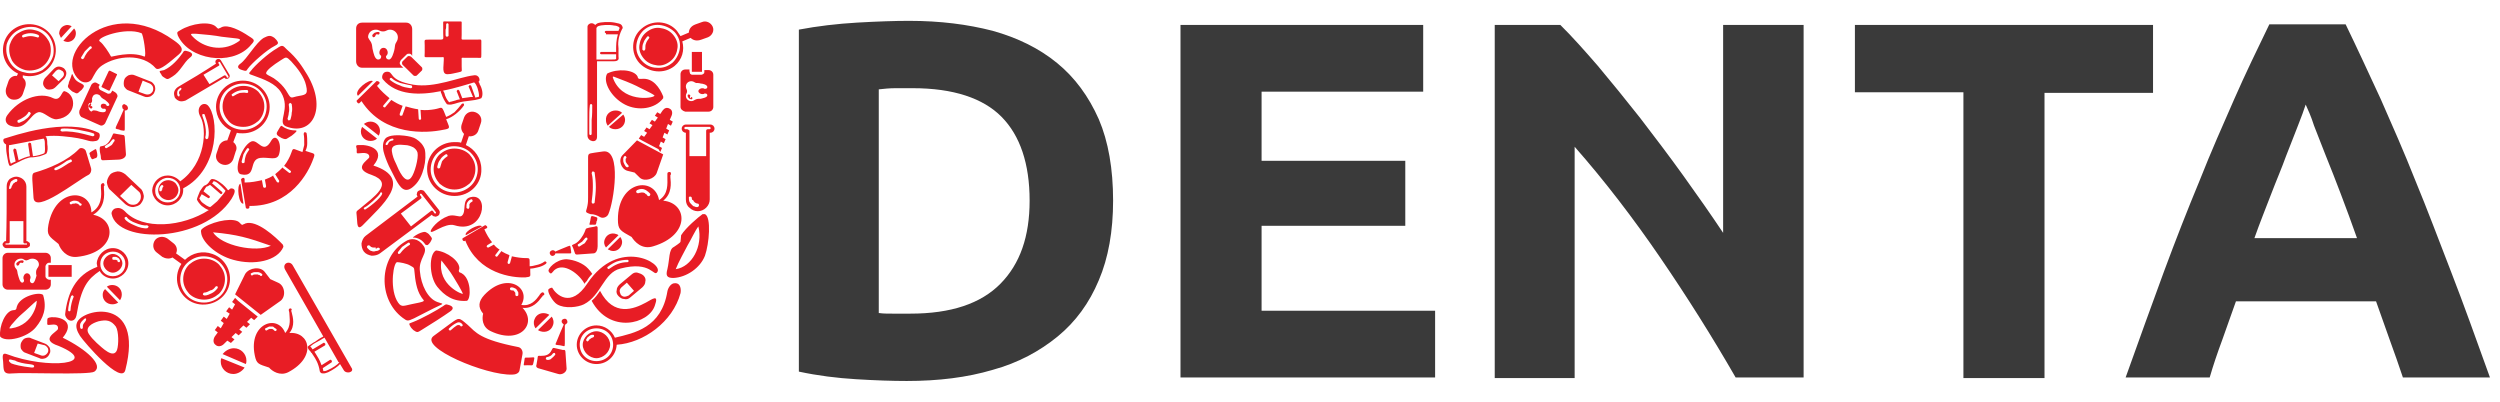 <svg width="112" height="18" viewBox="0 0 112 18" fill="none" xmlns="http://www.w3.org/2000/svg">
<path fill-rule="evenodd" clip-rule="evenodd" d="M3.185 11.876H2.197H2.17C2.17 11.876 2.17 11.876 2.17 11.902V12.374C2.17 12.374 2.17 12.374 2.17 12.4H2.197H3.185H3.212C3.212 12.4 3.212 12.4 3.212 12.374V11.902C3.212 11.902 3.212 11.902 3.212 11.876C3.212 11.876 3.212 11.876 3.185 11.876ZM0.861 11.85C0.861 11.876 0.808 11.902 0.781 11.902C0.754 11.902 0.728 11.85 0.728 11.823C0.728 11.797 0.754 11.771 0.781 11.745C0.808 11.718 0.834 11.718 0.861 11.692C0.888 11.692 0.915 11.666 0.941 11.666C0.968 11.666 0.995 11.666 1.021 11.666C1.048 11.666 1.075 11.718 1.048 11.745C1.048 11.771 0.995 11.797 0.968 11.771H0.941H0.915C0.915 11.771 0.888 11.771 0.888 11.797C0.861 11.823 0.861 11.823 0.861 11.85ZM0.754 12.086C0.781 12.138 0.781 12.243 0.808 12.322C0.834 12.4 0.888 12.663 0.995 12.663C1.021 12.663 1.075 12.636 1.075 12.584C1.075 12.558 1.075 12.558 1.075 12.532C1.048 12.505 1.048 12.479 1.048 12.427C1.048 12.374 1.102 12.243 1.208 12.243C1.315 12.243 1.369 12.348 1.369 12.427C1.369 12.479 1.342 12.505 1.342 12.532C1.342 12.558 1.342 12.558 1.342 12.584C1.342 12.636 1.395 12.689 1.449 12.689C1.556 12.689 1.609 12.427 1.636 12.348C1.609 12.269 1.609 12.138 1.636 12.086C1.663 12.007 1.743 11.954 1.743 11.85C1.743 11.692 1.609 11.587 1.449 11.587C1.315 11.587 1.315 11.64 1.182 11.666C1.075 11.666 1.075 11.587 0.941 11.587C0.781 11.587 0.647 11.692 0.647 11.85C0.647 11.981 0.701 12.007 0.754 12.086ZM5.349 11.508C5.269 11.43 5.162 11.377 5.055 11.377C4.948 11.377 4.842 11.43 4.761 11.508C4.681 11.587 4.628 11.692 4.628 11.797C4.628 11.902 4.681 12.007 4.761 12.086C4.842 12.164 4.948 12.217 5.055 12.217C5.162 12.217 5.269 12.164 5.349 12.086C5.429 12.007 5.483 11.902 5.483 11.797C5.483 11.692 5.429 11.587 5.349 11.508ZM5.055 11.272C5.216 11.272 5.349 11.325 5.456 11.43C5.563 11.535 5.616 11.666 5.616 11.823C5.616 11.981 5.563 12.112 5.456 12.217C5.349 12.322 5.216 12.374 5.055 12.374C4.895 12.374 4.761 12.322 4.655 12.217C4.548 12.112 4.494 11.981 4.494 11.823C4.494 11.666 4.548 11.535 4.655 11.43C4.761 11.325 4.922 11.272 5.055 11.272ZM5.109 11.64C5.082 11.64 5.029 11.64 5.029 11.587C5.029 11.561 5.029 11.508 5.082 11.508C5.109 11.508 5.162 11.508 5.189 11.508C5.216 11.508 5.269 11.535 5.296 11.561C5.322 11.561 5.322 11.587 5.349 11.613C5.349 11.64 5.376 11.64 5.376 11.666C5.376 11.692 5.376 11.745 5.349 11.745C5.322 11.745 5.269 11.745 5.269 11.718V11.692C5.269 11.692 5.269 11.666 5.242 11.666C5.242 11.666 5.216 11.64 5.189 11.64C5.135 11.64 5.109 11.64 5.109 11.64ZM3.185 13.266C3.212 13.24 3.239 13.214 3.265 13.24C3.292 13.266 3.319 13.292 3.292 13.319C3.239 13.424 3.159 13.738 3.159 13.896C3.159 13.922 3.132 13.948 3.105 13.948C3.078 13.948 3.052 13.922 3.052 13.896C3.052 13.765 3.132 13.397 3.185 13.266ZM5.055 11.115C5.429 11.115 5.75 11.43 5.75 11.797C5.75 12.164 5.429 12.479 5.055 12.479C4.815 12.479 4.574 12.348 4.468 12.138C3.933 12.505 3.639 12.846 3.426 14.132C3.399 14.263 3.319 14.368 3.185 14.368C3.052 14.368 2.918 14.211 2.918 14.079C3.025 13.135 3.372 12.322 4.361 11.954C4.361 11.902 4.334 11.85 4.334 11.797C4.361 11.43 4.681 11.115 5.055 11.115ZM9.062 5.186C9.062 5.16 9.062 5.107 9.089 5.107C9.116 5.107 9.169 5.107 9.169 5.133C9.276 5.422 9.41 5.868 9.329 6.183C9.329 6.209 9.276 6.235 9.249 6.235C9.223 6.235 9.196 6.183 9.196 6.157C9.276 5.868 9.169 5.448 9.062 5.186ZM7.246 8.518C7.246 8.544 7.246 8.57 7.192 8.57C7.166 8.57 7.139 8.57 7.139 8.518V8.491V8.465C7.139 8.439 7.139 8.413 7.166 8.386C7.166 8.36 7.192 8.334 7.219 8.308C7.246 8.282 7.272 8.282 7.299 8.308C7.326 8.334 7.326 8.36 7.299 8.386C7.299 8.386 7.272 8.413 7.272 8.439C7.272 8.465 7.272 8.465 7.272 8.491C7.246 8.491 7.246 8.518 7.246 8.518ZM7.86 8.203C7.78 8.124 7.646 8.072 7.54 8.072C7.406 8.072 7.299 8.124 7.219 8.203C7.139 8.282 7.085 8.413 7.085 8.518C7.085 8.649 7.139 8.754 7.219 8.832C7.299 8.911 7.433 8.964 7.54 8.964C7.673 8.964 7.78 8.911 7.86 8.832C7.94 8.754 7.994 8.623 7.994 8.518C7.994 8.413 7.94 8.308 7.86 8.203ZM7.513 7.967C7.673 7.967 7.807 8.019 7.914 8.124C8.02 8.229 8.074 8.36 8.074 8.518C8.074 8.675 8.02 8.806 7.914 8.911C7.807 9.016 7.673 9.069 7.513 9.069C7.353 9.069 7.219 9.016 7.112 8.911C7.005 8.832 6.952 8.701 6.952 8.544C6.952 8.386 7.005 8.255 7.112 8.15C7.219 8.045 7.353 7.967 7.513 7.967ZM7.513 7.862C7.727 7.862 7.94 7.967 8.074 8.124C9.223 7.311 9.276 5.763 8.982 5.238C8.742 4.819 9.089 4.53 9.303 4.714C9.81 5.212 9.864 7.573 8.207 8.439C8.207 8.465 8.207 8.491 8.207 8.518C8.207 8.885 7.887 9.2 7.513 9.2C7.139 9.2 6.818 8.885 6.818 8.518C6.845 8.15 7.139 7.862 7.513 7.862ZM10.959 16.467C10.852 16.624 10.665 16.755 10.451 16.755C10.131 16.755 9.89 16.493 9.89 16.204C9.89 16.152 9.89 16.099 9.917 16.047L10.959 16.467ZM10.478 15.601C10.799 15.601 11.039 15.863 11.039 16.152C11.039 16.204 11.039 16.257 11.012 16.309L9.971 15.863C10.078 15.732 10.264 15.601 10.478 15.601ZM0.514 8.386C0.514 8.413 0.487 8.439 0.46 8.465C0.434 8.465 0.434 8.465 0.407 8.465C0.407 8.413 0.407 8.36 0.434 8.308C0.46 8.177 0.487 8.124 0.541 8.098C0.567 8.072 0.594 8.072 0.621 8.045C0.647 8.045 0.674 8.019 0.728 8.019C0.754 8.019 0.781 8.045 0.781 8.072C0.781 8.098 0.754 8.15 0.728 8.15C0.701 8.15 0.674 8.15 0.674 8.177C0.647 8.177 0.647 8.203 0.621 8.203C0.594 8.229 0.567 8.255 0.567 8.282C0.541 8.308 0.514 8.36 0.514 8.386ZM0.3 8.334C0.3 8.203 0.354 8.098 0.434 8.019C0.514 7.967 0.621 7.914 0.728 7.914C0.834 7.914 0.968 7.967 1.048 8.045C1.128 8.124 1.182 8.229 1.182 8.36C1.182 9.174 1.182 9.987 1.182 10.8C1.235 10.8 1.262 10.826 1.289 10.852C1.342 10.879 1.342 10.905 1.342 10.957C1.342 11.01 1.342 11.036 1.289 11.062C1.262 11.089 1.208 11.115 1.182 11.115H0.273C0.22 11.115 0.193 11.089 0.167 11.062C0.14 11.036 0.113 10.984 0.113 10.957C0.113 10.905 0.14 10.879 0.167 10.852C0.193 10.8 0.247 10.8 0.273 10.8C0.3 9.961 0.3 9.147 0.3 8.334ZM0.354 10.905H0.273H0.247V10.931V10.957H0.273H1.182H1.208V10.931V10.905H1.182H1.102C1.075 10.905 1.048 10.879 1.048 10.852V9.908H0.434V10.852C0.434 10.879 0.407 10.905 0.354 10.905ZM15.153 16.204L14.539 15.129C14.512 15.129 14.512 15.155 14.485 15.155C14.405 15.207 14.271 15.286 14.165 15.339C14.111 15.365 14.085 15.391 14.031 15.417C13.924 15.496 13.898 15.522 13.898 15.522C13.898 15.522 13.924 15.549 13.951 15.575C13.978 15.601 13.978 15.627 14.004 15.653L14.485 15.365C14.512 15.339 14.539 15.365 14.565 15.391C14.592 15.417 14.565 15.444 14.565 15.47L14.085 15.758C14.111 15.785 14.111 15.811 14.138 15.837C14.218 15.968 14.325 16.126 14.405 16.362L14.779 16.126C14.806 16.099 14.832 16.126 14.859 16.152C14.886 16.178 14.859 16.204 14.859 16.231L14.459 16.493C14.459 16.519 14.485 16.572 14.485 16.624C14.485 16.624 14.512 16.624 14.539 16.624C14.592 16.624 14.646 16.598 14.699 16.572C14.886 16.493 15.126 16.336 15.207 16.231C15.153 16.231 15.153 16.204 15.153 16.204ZM15.393 16.572L15.233 16.309C15.153 16.414 14.913 16.572 14.699 16.677C14.619 16.703 14.565 16.729 14.512 16.729C14.432 16.729 14.378 16.729 14.352 16.677C14.325 16.65 14.325 16.624 14.325 16.624C14.271 16.283 14.138 16.073 14.031 15.916C14.004 15.89 14.004 15.863 13.978 15.837C13.978 15.811 13.951 15.811 13.951 15.811C13.924 15.758 13.898 15.732 13.871 15.706C13.817 15.653 13.791 15.601 13.791 15.549C13.791 15.496 13.871 15.47 13.978 15.391C14.004 15.365 14.058 15.339 14.111 15.312C14.218 15.234 14.325 15.155 14.432 15.103C14.459 15.103 14.459 15.076 14.485 15.076L12.776 12.086C12.615 11.797 12.989 11.64 13.123 11.902L15.741 16.467C15.901 16.677 15.5 16.782 15.393 16.572ZM10.665 13.476L11.413 14.079L11.547 14.184L11.386 14.342L11.253 14.237L11.066 14.421L11.199 14.525L11.039 14.683L10.906 14.578L10.719 14.761L10.852 14.867L10.692 15.024L10.558 14.919L10.371 15.103L10.505 15.207L10.345 15.365L10.184 15.26L10.024 15.417C9.917 15.522 9.757 15.549 9.65 15.444C9.543 15.365 9.543 15.207 9.623 15.076L9.757 14.893L9.623 14.788L9.757 14.604L9.89 14.709L10.024 14.473L9.89 14.368L10.024 14.184L10.158 14.289L10.291 14.053L10.131 13.948L10.264 13.765L10.398 13.87L10.532 13.633L10.398 13.528L10.532 13.345L10.665 13.476ZM11.333 12.322C11.306 12.348 11.253 12.348 11.253 12.322C11.226 12.296 11.226 12.243 11.253 12.243C11.306 12.217 11.36 12.191 11.413 12.191C11.467 12.191 11.52 12.191 11.573 12.191C11.6 12.191 11.627 12.217 11.654 12.217C11.68 12.243 11.707 12.243 11.734 12.269C11.76 12.296 11.76 12.322 11.734 12.348C11.707 12.374 11.68 12.374 11.654 12.348C11.654 12.322 11.627 12.322 11.6 12.322C11.573 12.322 11.573 12.296 11.547 12.296C11.52 12.296 11.467 12.296 11.44 12.296C11.386 12.296 11.36 12.296 11.333 12.322ZM11.867 12.191L12.108 12.505L12.455 12.663C12.776 12.794 12.829 13.319 12.535 13.502L11.68 14.106L10.532 13.187L10.986 12.269C11.173 11.981 11.68 11.928 11.867 12.191ZM9.543 10.407C10.639 10.511 11.093 10.643 12.134 11.01C11.467 11.325 9.917 11.01 9.543 10.407ZM10.986 10.013C10.959 10.039 10.906 10.039 10.879 10.066C10.825 10.092 10.772 10.013 10.745 9.987C10.532 9.724 9.65 9.882 9.169 10.17C9.062 10.249 8.982 10.275 9.009 10.407C9.036 10.826 9.677 11.43 10.451 11.64C11.386 11.902 12.428 11.692 12.695 11.062C12.695 11.036 12.695 11.01 12.669 10.957C12.348 10.616 11.493 9.829 10.986 10.013ZM5.59 6.157L5.643 6.917C5.643 7.075 5.456 7.153 5.269 7.153L4.601 7.18C4.548 7.18 4.521 7.127 4.521 7.075C4.521 6.944 4.468 6.839 4.468 6.707C4.468 6.602 4.468 6.55 4.548 6.55C4.761 6.524 4.895 6.393 5.029 6.078C5.082 5.947 5.082 5.973 5.216 5.999L5.536 6.052C5.563 6.052 5.59 6.104 5.59 6.157ZM5.723 4.792C5.75 4.871 5.723 4.923 5.643 4.95C5.616 4.95 5.616 4.95 5.59 4.95C5.59 5.081 5.59 5.212 5.59 5.343C5.59 5.474 5.59 5.606 5.59 5.737C5.59 5.868 5.59 5.868 5.456 5.842C5.429 5.842 5.403 5.842 5.376 5.815C5.322 5.815 5.322 5.789 5.269 5.789C5.162 5.763 5.162 5.763 5.216 5.632C5.269 5.527 5.322 5.396 5.376 5.291L5.536 4.923C5.536 4.923 5.536 4.923 5.536 4.897C5.509 4.871 5.483 4.871 5.483 4.819C5.456 4.74 5.483 4.687 5.563 4.661C5.616 4.687 5.696 4.714 5.723 4.792ZM4.334 6.786C4.361 6.891 4.387 7.022 4.307 7.075C4.281 7.075 4.254 7.101 4.227 7.101C4.12 7.153 4.12 7.153 4.067 7.048C4.04 7.022 4.04 6.996 4.04 6.97C3.987 6.839 3.987 6.865 4.094 6.786C4.147 6.76 4.174 6.734 4.227 6.707C4.307 6.655 4.307 6.681 4.334 6.786ZM4.788 6.629C4.761 6.655 4.708 6.629 4.708 6.602C4.681 6.576 4.708 6.524 4.735 6.524C4.788 6.498 4.842 6.445 4.895 6.419C4.948 6.366 4.975 6.314 5.029 6.261C5.055 6.235 5.082 6.235 5.109 6.235C5.135 6.261 5.135 6.288 5.135 6.314C5.082 6.366 5.055 6.445 5.002 6.498C4.922 6.55 4.842 6.602 4.788 6.629ZM3.132 7.153C3.159 7.127 3.212 7.153 3.212 7.18C3.239 7.206 3.212 7.258 3.185 7.258L3.078 7.311C2.838 7.468 2.678 7.573 2.517 7.626C2.491 7.626 2.437 7.626 2.437 7.599C2.437 7.573 2.437 7.521 2.464 7.521C2.598 7.468 2.785 7.363 2.998 7.206L3.132 7.153ZM3.853 6.786L4.067 7.494C4.12 7.626 4.067 7.783 3.96 7.836C3.479 8.072 1.556 9.62 1.502 8.859L1.449 8.072C1.449 7.94 1.422 7.757 1.556 7.731C2.197 7.547 3.025 7.206 3.533 6.681C3.613 6.576 3.826 6.655 3.853 6.786ZM10.478 4.294C10.451 4.32 10.398 4.32 10.398 4.294C10.371 4.268 10.371 4.215 10.398 4.215C10.505 4.136 10.612 4.084 10.719 4.058C10.825 4.031 10.959 4.031 11.066 4.031C11.093 4.031 11.119 4.058 11.119 4.11C11.119 4.163 11.093 4.163 11.039 4.163C10.932 4.136 10.825 4.163 10.745 4.163C10.665 4.189 10.558 4.241 10.478 4.294ZM10.906 5.684C11.173 5.684 11.386 5.579 11.573 5.422C11.734 5.265 11.841 5.028 11.841 4.766C11.841 4.504 11.734 4.294 11.573 4.11C11.413 3.953 11.173 3.848 10.906 3.848C10.639 3.848 10.425 3.953 10.238 4.11C10.078 4.268 9.971 4.504 9.971 4.766C9.971 5.028 10.078 5.238 10.238 5.422C10.398 5.606 10.639 5.684 10.906 5.684ZM10.906 5.815C10.612 5.815 10.345 5.711 10.158 5.527C9.971 5.343 9.837 5.081 9.837 4.792C9.837 4.504 9.944 4.241 10.131 4.058C10.318 3.874 10.585 3.743 10.879 3.743C11.173 3.743 11.44 3.848 11.627 4.031C11.814 4.215 11.947 4.477 11.947 4.766C11.947 5.055 11.841 5.317 11.654 5.501C11.467 5.684 11.199 5.815 10.906 5.815ZM10.451 6.366C10.585 6.471 10.639 6.629 10.558 6.786L10.451 7.127C10.371 7.337 10.158 7.442 9.944 7.363C9.73 7.285 9.623 7.075 9.703 6.865L9.81 6.55C9.864 6.393 10.024 6.288 10.184 6.288L10.345 5.842C9.944 5.658 9.677 5.238 9.677 4.792C9.677 4.136 10.211 3.612 10.879 3.612C11.547 3.612 12.081 4.136 12.081 4.792C12.081 5.448 11.547 5.973 10.879 5.973C10.772 5.973 10.692 5.973 10.612 5.947L10.451 6.366ZM9.142 13.424C9.41 13.424 9.623 13.319 9.81 13.161C9.971 13.004 10.078 12.768 10.078 12.505C10.078 12.243 9.971 12.033 9.81 11.85C9.65 11.692 9.41 11.587 9.142 11.587C8.875 11.587 8.662 11.692 8.475 11.85C8.314 12.007 8.207 12.243 8.207 12.505C8.207 12.768 8.314 12.978 8.475 13.161C8.635 13.319 8.875 13.424 9.142 13.424ZM9.142 13.555C8.849 13.555 8.581 13.45 8.394 13.266C8.207 13.082 8.074 12.82 8.074 12.532C8.074 12.243 8.181 11.981 8.368 11.797C8.555 11.613 8.822 11.482 9.116 11.482C9.41 11.482 9.677 11.587 9.864 11.771C10.051 11.954 10.184 12.217 10.184 12.505C10.184 12.794 10.078 13.056 9.89 13.24C9.703 13.424 9.436 13.555 9.142 13.555ZM9.65 12.846C9.677 12.82 9.703 12.82 9.73 12.82C9.757 12.846 9.757 12.873 9.757 12.899C9.677 13.004 9.597 13.082 9.49 13.135C9.383 13.187 9.276 13.24 9.169 13.24C9.142 13.24 9.089 13.214 9.089 13.187C9.089 13.161 9.116 13.109 9.142 13.109C9.249 13.109 9.329 13.056 9.436 13.004C9.516 13.004 9.597 12.925 9.65 12.846ZM7.727 11.535C7.593 11.613 7.406 11.587 7.272 11.508L7.005 11.299C6.845 11.167 6.818 10.931 6.952 10.748C7.085 10.59 7.326 10.564 7.513 10.695L7.78 10.905C7.914 11.01 7.967 11.194 7.887 11.351L8.288 11.64C8.608 11.325 9.089 11.22 9.516 11.377C10.131 11.587 10.451 12.269 10.238 12.873C10.024 13.476 9.329 13.791 8.715 13.581C8.101 13.371 7.78 12.689 7.994 12.086C8.02 12.007 8.074 11.902 8.127 11.823L7.727 11.535ZM13.604 5.999C13.604 5.973 13.63 5.92 13.657 5.92C13.684 5.92 13.737 5.947 13.737 5.973C13.764 6.13 13.764 6.261 13.764 6.419C13.764 6.55 13.737 6.655 13.684 6.76L13.844 6.812C14.085 6.891 14.138 6.865 14.031 7.127C13.817 7.731 13.016 9.252 11.173 9.226V9.278C11.173 9.383 11.012 9.357 11.012 9.305L10.799 8.045C10.799 7.993 10.932 7.914 10.959 8.019V8.177C11.253 8.177 11.493 8.124 11.734 8.072L11.787 8.36C11.787 8.386 11.814 8.413 11.867 8.413C11.894 8.413 11.921 8.386 11.921 8.334L11.867 8.045C12.001 7.993 12.134 7.94 12.241 7.862C12.241 7.862 12.241 7.862 12.241 7.888L12.402 8.15C12.428 8.177 12.455 8.177 12.482 8.177C12.508 8.15 12.508 8.124 12.508 8.098L12.348 7.836C12.348 7.836 12.348 7.809 12.321 7.809C12.455 7.704 12.562 7.599 12.669 7.494C12.669 7.494 12.669 7.494 12.669 7.521L12.936 7.731C12.963 7.757 13.016 7.757 13.016 7.731C13.043 7.704 13.043 7.652 13.016 7.652L12.749 7.442C12.749 7.442 12.749 7.442 12.722 7.442C12.882 7.232 12.989 7.022 13.043 6.865C13.123 6.629 13.123 6.655 13.337 6.734L13.55 6.812C13.577 6.707 13.604 6.602 13.63 6.498C13.63 6.261 13.63 6.13 13.604 5.999ZM10.772 8.229C10.585 8.282 10.692 9.174 10.906 9.121L10.772 8.229ZM8.795 1.513C9.169 1.539 9.65 1.592 9.917 1.644C10.078 1.67 10.425 1.697 10.612 1.723C10.799 1.749 10.799 1.802 10.612 1.906C9.944 2.326 9.116 2.143 8.635 1.644C8.475 1.487 8.581 1.513 8.795 1.513ZM9.917 1.224C9.89 1.251 9.837 1.251 9.81 1.277C9.757 1.303 9.703 1.224 9.677 1.198C9.41 0.936 8.581 1.041 8.074 1.356C7.94 1.434 7.914 1.434 7.967 1.592C8.475 2.693 10.345 2.956 11.173 2.09C11.44 1.802 11.44 1.802 11.146 1.618C10.799 1.382 10.211 1.067 9.917 1.224ZM5.883 8.282L5.376 8.78L5.696 9.069C5.777 9.147 5.857 9.174 5.964 9.174C6.044 9.174 6.151 9.147 6.204 9.069C6.284 8.99 6.311 8.911 6.311 8.806C6.311 8.728 6.284 8.623 6.204 8.57L5.883 8.282ZM4.922 7.836C5.002 7.731 5.135 7.704 5.269 7.678C5.403 7.678 5.509 7.731 5.616 7.809L6.284 8.439C6.391 8.518 6.418 8.649 6.444 8.78C6.444 8.911 6.391 9.016 6.311 9.121C6.231 9.226 6.097 9.252 5.964 9.278C5.83 9.278 5.723 9.226 5.616 9.147L4.948 8.518C4.842 8.439 4.815 8.308 4.788 8.177C4.788 8.072 4.842 7.94 4.922 7.836ZM5.563 3.585C5.59 3.481 5.67 3.428 5.75 3.376C5.83 3.349 5.937 3.323 6.044 3.376L6.712 3.638C6.818 3.664 6.872 3.743 6.925 3.822C6.952 3.9 6.979 4.005 6.925 4.11C6.899 4.215 6.818 4.268 6.738 4.32C6.658 4.346 6.551 4.373 6.444 4.32L5.777 4.058C5.67 4.031 5.616 3.953 5.563 3.874C5.536 3.795 5.536 3.69 5.563 3.585ZM6.391 3.612L6.204 4.11L6.498 4.215C6.578 4.241 6.631 4.241 6.712 4.215C6.765 4.189 6.818 4.136 6.845 4.084C6.872 4.005 6.872 3.953 6.845 3.874C6.818 3.822 6.765 3.769 6.712 3.743L6.391 3.612ZM3.212 9.147C3.185 9.174 3.132 9.147 3.132 9.121C3.105 9.095 3.132 9.042 3.159 9.042C3.212 9.016 3.265 8.99 3.319 8.99C3.372 8.99 3.426 8.99 3.479 9.016C3.506 9.016 3.533 9.042 3.559 9.069C3.586 9.095 3.613 9.121 3.639 9.121C3.666 9.147 3.666 9.2 3.639 9.2C3.613 9.226 3.559 9.226 3.559 9.2C3.559 9.174 3.533 9.174 3.506 9.147C3.479 9.147 3.479 9.121 3.452 9.121C3.426 9.121 3.372 9.095 3.346 9.121C3.292 9.121 3.239 9.121 3.212 9.147ZM4.094 9.515C4.094 8.465 2.491 8.36 2.17 10.066C2.09 10.538 2.17 10.564 2.624 10.931C2.704 11.167 2.972 11.561 3.452 11.508C5.189 11.325 5.296 9.856 4.174 9.62C4.708 9.305 4.681 8.754 4.655 8.465C4.655 8.413 4.655 8.36 4.655 8.334C4.681 8.334 4.681 8.308 4.681 8.282C4.681 8.255 4.655 8.203 4.628 8.203C4.574 8.203 4.548 8.229 4.521 8.282C4.521 8.308 4.521 8.386 4.521 8.439C4.548 8.728 4.574 9.252 4.094 9.515ZM11.974 14.788C11.947 14.814 11.894 14.814 11.894 14.788C11.867 14.761 11.867 14.709 11.894 14.709C11.947 14.683 12.001 14.657 12.054 14.63C12.108 14.63 12.161 14.63 12.215 14.63C12.241 14.63 12.268 14.657 12.295 14.683C12.321 14.709 12.348 14.709 12.375 14.735C12.402 14.761 12.402 14.788 12.375 14.814C12.348 14.84 12.321 14.84 12.295 14.814C12.268 14.788 12.268 14.788 12.241 14.761C12.215 14.761 12.215 14.735 12.188 14.735C12.161 14.735 12.108 14.735 12.081 14.735C12.028 14.761 12.001 14.761 11.974 14.788ZM12.776 14.919C12.455 14.053 11.119 14.473 11.413 15.916C11.493 16.309 11.573 16.309 12.054 16.467C12.188 16.624 12.535 16.86 12.909 16.677C14.218 15.995 13.871 14.84 12.963 14.919C13.23 14.604 13.123 14.211 13.069 14.001C13.069 13.975 13.043 13.922 13.043 13.922C13.043 13.922 13.069 13.896 13.069 13.87C13.069 13.843 13.043 13.817 13.016 13.817C12.963 13.817 12.936 13.843 12.936 13.896C12.936 13.922 12.963 13.975 12.963 14.027C12.963 14.237 13.069 14.604 12.776 14.919ZM5.59 9.803C5.563 9.777 5.59 9.724 5.616 9.724C5.643 9.698 5.696 9.724 5.696 9.751C5.75 9.829 5.91 9.934 6.07 9.987C6.257 10.066 6.471 10.118 6.578 10.092C6.605 10.092 6.631 10.118 6.658 10.144C6.658 10.17 6.631 10.197 6.605 10.223C6.471 10.249 6.231 10.197 6.017 10.092C5.83 10.013 5.643 9.908 5.59 9.803ZM10.371 8.439C10.318 8.439 10.291 8.465 10.238 8.518C10.238 8.518 10.238 8.518 10.211 8.518C10.158 8.439 10.024 8.282 9.864 8.177C9.757 8.098 9.623 8.019 9.516 8.019C9.463 8.019 9.436 8.045 9.383 8.124C9.356 8.177 9.276 8.282 9.169 8.308C9.116 8.334 9.036 8.439 8.955 8.57C8.902 8.701 8.822 8.885 8.822 8.937C8.849 9.016 8.929 9.121 9.036 9.226C9.142 9.305 9.249 9.383 9.356 9.41C8.181 10.17 6.391 10.328 5.59 9.462C5.429 9.305 5.296 9.305 5.189 9.331C5.055 9.357 4.975 9.515 5.002 9.593C5.269 10.931 9.089 10.879 10.371 8.911C10.425 8.806 10.665 8.465 10.371 8.439ZM9.543 8.15C9.543 8.177 9.516 8.203 9.49 8.203L9.944 8.596C9.971 8.623 9.971 8.649 9.944 8.675C9.917 8.701 9.89 8.701 9.864 8.675L9.41 8.282C9.356 8.308 9.303 8.36 9.249 8.36C9.249 8.36 9.169 8.465 9.116 8.57L9.383 8.78C9.41 8.806 9.41 8.832 9.383 8.859C9.356 8.885 9.329 8.885 9.303 8.859L9.036 8.701C8.982 8.806 8.929 8.885 8.929 8.885C8.955 8.937 9.009 9.042 9.089 9.095C9.196 9.174 9.303 9.252 9.41 9.278C9.436 9.278 9.57 9.147 9.73 9.016C9.89 8.832 10.078 8.623 10.104 8.544C10.078 8.518 9.944 8.36 9.784 8.229C9.73 8.177 9.57 8.072 9.543 8.15ZM1.128 3.139C1.369 3.192 1.636 3.139 1.823 3.035C2.037 2.903 2.17 2.72 2.25 2.484C2.304 2.221 2.277 1.959 2.143 1.775C2.01 1.565 1.823 1.408 1.582 1.356C1.315 1.277 1.075 1.329 0.861 1.46C0.647 1.565 0.514 1.775 0.434 2.011C0.38 2.274 0.434 2.51 0.541 2.72C0.674 2.93 0.861 3.061 1.128 3.139ZM1.102 3.244C0.808 3.192 0.567 3.008 0.434 2.772C0.3 2.536 0.247 2.274 0.3 1.985C0.38 1.723 0.567 1.487 0.808 1.356C1.048 1.224 1.315 1.172 1.609 1.224C1.876 1.303 2.117 1.46 2.25 1.697C2.384 1.933 2.437 2.195 2.384 2.484C2.304 2.772 2.117 2.982 1.903 3.139C1.663 3.271 1.369 3.323 1.102 3.244ZM1.075 1.67C1.048 1.697 0.995 1.67 0.995 1.644C0.968 1.618 0.995 1.592 1.021 1.565C1.128 1.513 1.262 1.487 1.369 1.487C1.476 1.487 1.609 1.513 1.716 1.565C1.743 1.592 1.769 1.618 1.743 1.644C1.743 1.67 1.689 1.697 1.663 1.67C1.556 1.644 1.476 1.618 1.369 1.618C1.262 1.618 1.182 1.644 1.075 1.67ZM1.021 3.481C1.155 3.585 1.182 3.743 1.128 3.9L1.021 4.215C0.941 4.425 0.728 4.504 0.514 4.451C0.3 4.373 0.22 4.163 0.273 3.953L0.38 3.638C0.434 3.481 0.594 3.376 0.754 3.402L0.808 3.297C0.3 3.061 0.033 2.51 0.167 1.959C0.327 1.329 0.968 0.962 1.609 1.119C2.25 1.277 2.624 1.906 2.464 2.536C2.304 3.166 1.663 3.533 1.021 3.376V3.481ZM3.319 1.277C3.372 1.329 3.399 1.408 3.399 1.487C3.399 1.697 3.265 1.854 3.052 1.88C2.972 1.88 2.891 1.854 2.838 1.828L3.319 1.277ZM2.651 1.513C2.651 1.303 2.785 1.146 2.998 1.119C3.078 1.119 3.159 1.146 3.212 1.172L2.731 1.697C2.704 1.644 2.678 1.592 2.651 1.513ZM2.037 3.953C1.956 3.874 1.93 3.795 1.93 3.743C1.93 3.664 1.956 3.585 2.01 3.507L2.411 3.087C2.464 3.035 2.544 2.982 2.624 2.982C2.704 2.982 2.785 3.008 2.865 3.061C2.918 3.113 2.972 3.192 2.972 3.271C2.972 3.349 2.945 3.428 2.891 3.507L2.491 3.9C2.437 3.953 2.357 4.005 2.277 4.005C2.17 4.031 2.09 4.005 2.037 3.953ZM2.33 3.376L2.624 3.638L2.811 3.454C2.838 3.428 2.865 3.376 2.865 3.323C2.865 3.271 2.838 3.218 2.811 3.192C2.731 3.139 2.678 3.113 2.624 3.113C2.598 3.113 2.544 3.139 2.491 3.192L2.33 3.376ZM0.407 16.126C0.38 16.178 0.434 16.231 0.514 16.283C0.647 16.336 0.941 16.414 1.422 16.467C1.476 16.467 1.529 16.467 1.529 16.414C1.529 16.388 1.529 16.362 1.449 16.336C1.342 16.309 1.182 16.309 0.968 16.257C0.861 16.231 0.754 16.204 0.674 16.152C0.514 16.126 0.434 16.073 0.407 16.126ZM2.304 14.211C2.731 14.184 3.399 14.421 2.811 15.129C3.88 15.653 4.655 16.362 4.227 16.65C3.987 16.808 1.021 16.677 0.567 16.729C0.113 16.782 0.167 16.572 0.14 16.204C0.113 15.968 0.086 15.785 0.3 15.863C2.143 16.572 4.574 16.309 2.624 15.496C1.743 15.207 2.571 14.867 2.598 14.735C2.624 14.525 2.437 14.525 2.25 14.552C2.09 14.578 2.117 14.525 2.117 14.447V14.368C2.117 14.237 2.143 14.237 2.304 14.211ZM3.586 15.05C3.452 14.84 3.372 14.63 3.452 14.447C3.693 13.817 6.471 13.24 5.616 16.572C5.456 17.28 3.773 15.339 3.586 15.05ZM3.853 14.342C3.88 14.263 3.826 14.237 3.773 14.289C3.693 14.368 3.586 14.447 3.586 14.578C3.586 14.657 3.586 14.735 3.666 14.735C3.746 14.709 3.693 14.63 3.72 14.552C3.746 14.473 3.826 14.421 3.853 14.342ZM5.242 15.68C5.322 15.444 5.322 14.84 5.189 14.63C4.975 14.342 4.761 14.316 4.414 14.394C4.147 14.473 3.773 14.657 3.987 14.971C4.094 15.129 4.174 15.207 4.334 15.365C4.574 15.575 5.082 16.099 5.242 15.68ZM5.296 13.555C5.216 13.607 5.135 13.633 5.029 13.633C4.788 13.633 4.601 13.45 4.601 13.214C4.601 13.109 4.628 13.03 4.708 12.951L5.296 13.555ZM5.029 12.768C5.269 12.768 5.456 12.951 5.456 13.187C5.456 13.292 5.429 13.371 5.376 13.45L4.788 12.846C4.842 12.794 4.948 12.768 5.029 12.768ZM0.514 14.552C0.674 14.368 0.808 14.211 0.995 14.053C1.128 13.948 1.529 13.555 1.636 13.476C1.689 13.45 1.556 14.552 0.514 14.709C0.354 14.735 0.434 14.683 0.514 14.552ZM0.754 13.738C0.754 13.765 0.728 13.817 0.728 13.843C0.701 13.896 0.621 13.896 0.594 13.896C0.247 13.922 -0.047 14.604 0.006 15.076C0.247 15.365 1.235 15.129 1.609 14.657C1.93 14.263 2.117 13.817 1.93 13.214C1.769 13.056 0.888 13.266 0.754 13.738ZM1.689 15.391L1.529 15.811L1.823 15.916C1.876 15.942 1.956 15.942 2.01 15.916C2.063 15.89 2.117 15.837 2.143 15.785C2.17 15.732 2.17 15.653 2.143 15.601C2.117 15.549 2.063 15.496 2.01 15.47L1.689 15.391ZM0.941 15.365C0.995 15.26 1.048 15.181 1.128 15.155C1.208 15.129 1.315 15.103 1.395 15.155L2.01 15.391C2.09 15.417 2.17 15.496 2.224 15.575C2.25 15.653 2.277 15.758 2.224 15.837C2.197 15.916 2.143 15.995 2.037 16.047C1.956 16.073 1.85 16.099 1.769 16.047L1.155 15.811C1.048 15.785 0.995 15.706 0.941 15.627C0.915 15.549 0.915 15.444 0.941 15.365ZM1.262 5.055C1.262 5.002 1.315 5.002 1.342 5.028C1.369 5.055 1.395 5.081 1.369 5.107C1.315 5.212 1.235 5.291 1.155 5.343C1.075 5.422 0.968 5.448 0.861 5.501C0.834 5.501 0.781 5.501 0.781 5.448C0.781 5.422 0.781 5.369 0.834 5.369C0.915 5.343 0.995 5.291 1.075 5.238C1.155 5.186 1.208 5.133 1.262 5.055ZM6.979 3.061C6.391 2.379 5.242 2.484 4.574 2.93C4.334 3.087 4.227 3.349 4.12 3.533C4.04 3.69 3.773 3.769 3.559 3.585C2.304 2.484 4.895 -0.271 7.78 1.802C8.127 2.038 8.261 2.221 8.02 2.431C7.673 2.72 7.139 3.218 6.979 3.061ZM3.372 3.559C3.533 3.769 3.907 3.743 3.693 3.979C3.666 4.031 3.613 4.058 3.586 4.084C3.479 4.189 3.452 4.215 3.319 4.136C3.239 4.11 3.185 4.058 3.132 4.005C3.025 3.9 3.025 3.874 3.078 3.743C3.078 3.69 3.105 3.638 3.159 3.507C3.265 3.166 3.212 3.349 3.372 3.559ZM4.975 2.536C4.895 2.379 4.628 1.959 4.468 1.854C4.254 1.697 5.616 1.198 6.338 1.487C6.418 1.513 6.578 2.562 6.471 2.536C5.83 2.274 5.002 2.562 4.975 2.536ZM4.013 2.09C4.04 2.064 4.094 2.064 4.094 2.09C4.12 2.116 4.12 2.169 4.094 2.169C4.013 2.221 3.96 2.3 3.907 2.352C3.853 2.431 3.8 2.51 3.773 2.589C3.746 2.641 3.693 2.667 3.666 2.641C3.639 2.615 3.613 2.589 3.639 2.562C3.693 2.484 3.746 2.379 3.8 2.3C3.853 2.248 3.933 2.169 4.013 2.09ZM8.181 2.379C7.994 2.641 7.7 2.982 7.353 3.139C7.166 3.192 7.085 3.139 7.219 3.323C7.246 3.376 7.246 3.402 7.326 3.454C7.513 3.585 7.513 3.559 7.727 3.428C8.074 3.218 8.234 2.798 8.501 2.589C8.688 2.457 8.608 2.352 8.421 2.3C8.261 2.248 8.234 2.274 8.181 2.379ZM2.544 5.343C2.25 5.369 1.956 4.976 1.716 5.028C1.315 5.133 1.182 5.894 0.46 5.632C0.247 5.553 0.193 5.343 0.327 5.16C0.834 4.451 1.769 4.084 2.384 4.399C2.731 4.556 2.758 4.058 2.891 4.084C3.452 4.241 3.452 5.238 2.544 5.343ZM2.785 5.894C2.758 5.894 2.731 5.868 2.704 5.842C2.704 5.815 2.731 5.789 2.758 5.763C3.078 5.737 3.426 5.789 3.773 5.868C3.907 5.894 4.04 5.92 4.174 5.973C4.2 5.973 4.227 5.999 4.227 6.052C4.227 6.078 4.2 6.104 4.147 6.104C4.013 6.078 3.88 6.025 3.746 5.999C3.426 5.92 3.078 5.868 2.785 5.894ZM0.407 6.498C0.434 6.498 0.434 6.498 0.46 6.498C0.621 6.471 0.861 6.419 1.155 6.366C1.556 6.288 1.93 6.209 1.956 6.209C2.01 6.261 2.01 6.366 2.01 6.498C2.01 6.576 2.037 6.786 1.983 6.865C1.983 6.865 1.876 6.917 1.769 6.944C1.663 6.97 1.556 6.996 1.502 6.996C1.502 6.996 1.502 6.996 1.476 6.996L1.395 6.445C1.395 6.419 1.369 6.393 1.315 6.393C1.289 6.393 1.262 6.419 1.262 6.471L1.342 6.996C1.182 7.022 0.995 7.101 0.834 7.18L0.728 6.707C0.728 6.681 0.674 6.655 0.647 6.655C0.621 6.655 0.594 6.707 0.594 6.734L0.701 7.232L0.647 7.258C0.567 7.285 0.514 7.311 0.487 7.337C0.434 7.206 0.407 7.048 0.407 6.917C0.38 6.707 0.407 6.576 0.407 6.498ZM0.193 6.209C0.113 6.235 0.14 6.419 0.273 6.471C0.273 6.576 0.273 6.734 0.3 6.891C0.327 6.996 0.354 7.285 0.407 7.39C0.434 7.442 0.46 7.442 0.514 7.416C0.514 7.416 0.701 7.311 0.728 7.311C0.754 7.285 0.781 7.285 0.834 7.258C1.021 7.153 1.262 7.048 1.422 7.048C1.449 7.048 1.449 7.048 1.476 7.048C1.529 7.048 1.663 7.022 1.796 6.996C1.85 6.97 2.063 6.917 2.09 6.865C2.143 6.76 2.143 6.602 2.117 6.445C2.117 6.314 2.117 6.183 2.037 6.104C2.277 6.078 2.544 6.078 2.811 6.104C4.013 6.209 3.907 6.393 4.307 6.314C4.468 6.288 4.521 5.999 4.414 5.947C2.945 5.238 0.567 6.104 0.193 6.209ZM11.333 3.376C11.841 3.559 12.348 3.743 12.589 4.136C13.043 4.871 12.402 5.474 12.802 5.658C13.978 6.13 14.672 4.871 13.764 3.349C13.524 2.956 13.31 2.615 12.856 2.221C12.669 2.038 12.669 1.985 12.402 2.169C12.028 2.379 11.413 2.93 11.226 3.192C11.093 3.323 11.199 3.323 11.333 3.376ZM11.093 3.087C11.28 2.825 11.974 2.221 12.295 2.064C12.455 1.985 12.482 1.933 12.428 1.854C12.402 1.802 12.348 1.749 12.295 1.697C12.108 1.565 12.028 1.592 11.814 1.697C11.467 1.906 11.066 2.641 10.772 2.851C10.585 2.982 10.665 3.087 10.852 3.139C11.012 3.192 11.039 3.192 11.093 3.087ZM12.936 4.687C12.936 4.661 12.963 4.635 12.989 4.609C13.016 4.609 13.043 4.635 13.069 4.661C13.096 4.845 13.096 4.95 13.069 5.055C13.069 5.16 13.043 5.238 13.016 5.343C13.016 5.369 12.963 5.396 12.936 5.396C12.909 5.396 12.882 5.343 12.882 5.317C12.909 5.212 12.936 5.133 12.936 5.055C12.963 4.976 12.963 4.871 12.936 4.687ZM13.283 4.32C13.684 4.241 13.817 4.268 13.711 3.822C13.63 3.454 13.337 3.061 13.043 2.746C12.829 2.536 12.829 2.536 12.589 2.693C12.215 2.93 11.947 3.139 11.921 3.271C11.921 3.349 12.054 3.376 12.268 3.507C12.535 3.69 12.695 3.874 12.802 4.031C13.043 4.425 12.989 4.399 13.283 4.32ZM10.959 7.258C10.959 7.285 10.932 7.311 10.879 7.311C10.852 7.311 10.825 7.285 10.825 7.232C10.852 7.127 10.879 7.022 10.906 6.917C10.959 6.812 11.012 6.734 11.066 6.655C11.093 6.629 11.119 6.629 11.146 6.655C11.173 6.681 11.173 6.707 11.146 6.734C11.093 6.812 11.039 6.891 11.012 6.97C10.986 7.048 10.959 7.153 10.959 7.258ZM11.253 6.34C11.573 6.209 11.787 6.97 12.161 6.288C12.375 5.947 12.642 6.419 12.508 6.891C12.428 7.232 12.028 7.022 11.654 7.075C11.119 7.153 11.52 7.967 10.799 7.809C10.425 7.731 10.799 6.55 11.253 6.34ZM13.23 5.842C13.069 5.842 12.936 5.815 12.776 5.737C12.562 5.632 12.642 5.527 12.428 5.894C12.348 6.025 12.428 6.078 12.615 6.183C12.856 6.288 12.829 6.209 13.069 6.078C13.23 5.947 13.363 5.842 13.23 5.842ZM16.89 6.209C16.809 6.288 16.703 6.314 16.596 6.314C16.355 6.314 16.168 6.13 16.168 5.894C16.168 5.815 16.195 5.737 16.222 5.684L16.89 6.209ZM16.596 5.448C16.836 5.448 17.023 5.632 17.023 5.868C17.023 5.947 16.996 6.025 16.97 6.078L16.302 5.553C16.382 5.501 16.462 5.448 16.596 5.448ZM28.136 7.39C28.163 7.416 28.163 7.442 28.163 7.468C28.136 7.494 28.109 7.494 28.083 7.494C28.029 7.468 28.003 7.416 27.976 7.363C27.949 7.311 27.922 7.258 27.922 7.206C27.922 7.18 27.922 7.153 27.922 7.101C27.922 7.075 27.949 7.048 27.949 7.022C27.976 6.996 28.003 6.97 28.029 6.996C28.056 7.022 28.083 7.048 28.056 7.075C28.056 7.101 28.029 7.101 28.029 7.127C28.029 7.153 28.029 7.18 28.029 7.18C28.029 7.206 28.029 7.258 28.056 7.285C28.083 7.337 28.109 7.363 28.136 7.39ZM29.498 6.681L28.75 6.288L28.617 6.209L28.724 6.052L28.857 6.13L28.991 5.947L28.857 5.868L28.964 5.711L29.098 5.789L29.231 5.606L29.098 5.527L29.205 5.369L29.338 5.448L29.472 5.265L29.338 5.186L29.445 5.028L29.579 5.107L29.686 4.95C29.766 4.845 29.872 4.792 30.006 4.871C30.113 4.923 30.14 5.055 30.086 5.186L30.006 5.369L30.14 5.448L30.059 5.632L29.926 5.553L29.846 5.763L29.979 5.842L29.899 6.025L29.766 5.947L29.686 6.157L29.819 6.235L29.739 6.419L29.605 6.34L29.525 6.55L29.659 6.629L29.579 6.812L29.498 6.681ZM28.67 7.967L28.43 7.731L28.109 7.652C27.816 7.573 27.682 7.153 27.896 6.944L28.537 6.288L29.712 6.917L29.418 7.757C29.311 8.019 28.884 8.15 28.67 7.967ZM16.809 1.618C16.809 1.644 16.756 1.67 16.729 1.67C16.703 1.67 16.676 1.618 16.676 1.592C16.676 1.565 16.703 1.539 16.729 1.513C16.756 1.487 16.783 1.46 16.809 1.46C16.836 1.46 16.863 1.434 16.89 1.434C16.916 1.434 16.943 1.434 16.97 1.434C16.996 1.434 17.023 1.487 16.996 1.513C16.996 1.539 16.943 1.565 16.916 1.539H16.89H16.863C16.863 1.539 16.836 1.539 16.836 1.565C16.809 1.618 16.809 1.618 16.809 1.618ZM16.649 1.959C16.676 2.011 16.676 2.169 16.703 2.248C16.729 2.352 16.783 2.667 16.943 2.667C17.023 2.667 17.076 2.615 17.076 2.536C17.076 2.51 17.076 2.484 17.05 2.484C17.023 2.457 16.996 2.431 16.996 2.352C16.996 2.274 17.05 2.143 17.183 2.143C17.317 2.143 17.37 2.274 17.37 2.352C17.37 2.431 17.344 2.457 17.317 2.484C17.317 2.51 17.29 2.51 17.29 2.536C17.29 2.615 17.344 2.667 17.424 2.667C17.557 2.667 17.637 2.352 17.664 2.248C17.691 2.143 17.691 2.011 17.718 1.959C17.771 1.854 17.825 1.802 17.825 1.67C17.825 1.487 17.664 1.329 17.477 1.329C17.317 1.329 17.317 1.408 17.157 1.408C16.996 1.408 16.996 1.329 16.836 1.329C16.649 1.329 16.489 1.46 16.489 1.67C16.542 1.802 16.622 1.854 16.649 1.959ZM18.519 3.376L18.038 2.903C18.012 2.877 18.012 2.851 18.012 2.825C18.012 2.798 18.012 2.772 18.038 2.746L18.252 2.536C18.279 2.51 18.305 2.51 18.332 2.51C18.359 2.51 18.386 2.536 18.412 2.536L18.893 3.008C18.92 3.035 18.92 3.061 18.92 3.087C18.92 3.113 18.92 3.139 18.893 3.166L18.679 3.376C18.653 3.402 18.626 3.402 18.599 3.402C18.573 3.402 18.546 3.402 18.519 3.376ZM16.222 1.014H18.198C18.359 1.014 18.466 1.146 18.466 1.303V2.51L18.439 2.457C18.412 2.431 18.386 2.405 18.332 2.405C18.305 2.405 18.252 2.405 18.225 2.431L17.958 2.693C17.931 2.746 17.905 2.798 17.905 2.825C17.905 2.851 17.931 2.903 17.958 2.93L18.065 3.035H16.222C16.061 3.035 15.954 2.903 15.954 2.746V1.277C15.954 1.119 16.061 1.014 16.222 1.014ZM19.988 1.093C19.988 1.067 20.015 1.041 20.042 1.041C20.069 1.041 20.095 1.067 20.095 1.093C20.095 1.224 20.095 1.277 20.095 1.329C20.095 1.408 20.095 1.46 20.095 1.592C20.095 1.618 20.069 1.644 20.015 1.644C19.988 1.644 19.962 1.618 19.962 1.565C19.962 1.434 19.962 1.382 19.962 1.329C19.988 1.277 19.988 1.224 19.988 1.093ZM20.042 0.962C20.202 0.962 20.362 0.962 20.523 0.962C20.71 0.962 20.683 0.936 20.683 1.119C20.683 1.277 20.683 1.408 20.683 1.565C20.683 1.802 20.63 1.775 20.87 1.775C21.03 1.775 21.191 1.775 21.351 1.775C21.591 1.775 21.564 1.723 21.564 1.985C21.564 2.143 21.564 2.274 21.564 2.431C21.564 2.641 21.564 2.589 21.351 2.589C21.191 2.589 21.003 2.589 20.817 2.589C20.656 2.589 20.683 2.562 20.683 2.72C20.683 2.851 20.683 2.851 20.683 2.982C20.683 3.218 20.736 3.192 20.523 3.244C20.362 3.271 20.229 3.323 20.069 3.323C19.775 3.349 19.881 2.982 19.881 2.693C19.881 2.536 19.908 2.562 19.748 2.562C19.561 2.562 19.401 2.562 19.214 2.562C18.973 2.562 19.027 2.589 19.027 2.352C19.027 2.248 19.027 2.143 19.027 2.038C19.027 1.775 18.973 1.775 19.214 1.775C19.374 1.775 19.534 1.775 19.695 1.775C19.908 1.775 19.855 1.749 19.855 1.487C19.855 1.382 19.855 1.251 19.855 1.146C19.855 0.91 19.828 0.962 20.042 0.962ZM30.273 12.059C30.38 11.771 30.674 11.246 30.808 10.984C30.941 10.774 31.155 10.302 31.288 10.144C31.502 11.036 30.994 11.954 30.273 12.059ZM30.514 10.538C30.514 10.59 30.487 10.8 30.487 10.826C30.487 10.879 30.22 11.036 30.193 11.062C29.953 11.167 30.006 11.613 29.899 12.059C29.819 12.348 29.872 12.453 30.166 12.453C30.754 12.427 31.369 12.007 31.582 11.456C31.769 10.931 31.876 9.724 31.582 9.593C31.555 9.593 31.529 9.593 31.475 9.593C31.288 9.724 30.727 10.197 30.514 10.538ZM27.548 3.454C27.842 3.559 28.296 3.743 28.51 3.848C28.644 3.927 29.178 4.163 29.311 4.268C29.445 4.373 28.029 4.661 27.522 3.638C27.468 3.507 27.388 3.376 27.548 3.454ZM28.75 3.533C28.724 3.533 28.67 3.533 28.644 3.533C28.59 3.533 28.564 3.454 28.564 3.428C28.403 3.113 27.655 3.061 27.201 3.297C26.987 3.664 27.388 4.373 28.003 4.687C28.564 4.976 29.338 4.897 29.712 4.399C29.712 4.373 29.712 4.346 29.712 4.32C29.552 3.927 29.258 3.481 28.75 3.533ZM24.53 16.126C24.503 16.126 24.45 16.099 24.45 16.073C24.45 16.047 24.476 15.995 24.503 15.995C24.556 15.995 24.61 15.968 24.663 15.942C24.717 15.916 24.743 15.863 24.77 15.837C24.797 15.811 24.824 15.811 24.85 15.811C24.877 15.837 24.877 15.863 24.877 15.89C24.824 15.942 24.797 15.995 24.717 16.047C24.69 16.099 24.61 16.126 24.53 16.126ZM25.331 15.758L25.384 16.519C25.384 16.677 25.171 16.808 25.011 16.755L24.102 16.493C24.049 16.467 24.022 16.441 24.022 16.388C24.049 16.309 24.049 16.204 24.076 16.099C24.102 15.916 24.076 15.942 24.236 15.942C24.423 15.942 24.61 15.916 24.717 15.68C24.77 15.575 24.77 15.575 24.877 15.601L25.224 15.68C25.304 15.653 25.331 15.706 25.331 15.758ZM23.915 16.178C23.862 16.414 23.889 16.362 23.648 16.362C23.408 16.362 23.461 16.414 23.488 16.178C23.515 15.995 23.488 16.021 23.675 16.021C23.942 16.021 23.969 15.942 23.915 16.178ZM20.71 14.525C20.736 14.552 20.736 14.604 20.71 14.604C20.683 14.63 20.63 14.63 20.63 14.604C20.603 14.552 20.523 14.552 20.469 14.578C20.389 14.63 20.282 14.709 20.202 14.788C20.175 14.814 20.149 14.814 20.122 14.788C20.095 14.761 20.095 14.735 20.122 14.709C20.229 14.604 20.336 14.525 20.442 14.473C20.523 14.421 20.63 14.421 20.71 14.525ZM23.408 15.863L23.274 16.598C23.247 16.729 23.087 16.782 22.954 16.782C21.778 16.834 18.733 15.549 19.427 15.05L20.175 14.499C20.576 14.211 20.549 14.211 20.95 14.552C21.324 14.893 21.484 15.207 23.221 15.549C23.354 15.575 23.434 15.732 23.408 15.863ZM25.304 14.578C25.304 14.709 25.304 14.84 25.304 14.971C25.304 15.103 25.304 15.26 25.304 15.391C25.304 15.575 25.278 15.496 25.091 15.47C24.877 15.444 24.85 15.47 24.93 15.312C24.984 15.181 25.037 15.05 25.091 14.919L25.251 14.552V14.525C25.224 14.525 25.198 14.473 25.171 14.447C25.144 14.368 25.171 14.316 25.251 14.289C25.331 14.263 25.384 14.289 25.411 14.368C25.438 14.447 25.411 14.499 25.331 14.525C25.331 14.578 25.304 14.578 25.304 14.578ZM19.775 11.666C19.935 11.876 20.175 12.164 20.309 12.4C20.389 12.532 20.683 13.004 20.736 13.161C20.763 13.214 19.588 12.794 19.775 11.666ZM20.683 12.243C20.656 12.217 20.603 12.217 20.576 12.191C20.549 12.164 20.549 12.086 20.576 12.059C20.63 11.718 20.042 11.272 19.534 11.22C19.214 11.377 19.214 12.374 19.588 12.846C19.908 13.24 20.309 13.528 20.923 13.476C21.11 13.371 21.11 12.479 20.683 12.243ZM18.386 11.902C18.225 11.797 17.878 11.745 17.798 11.745C17.637 11.718 17.451 12.82 17.771 13.45C17.958 13.791 18.038 13.712 18.412 13.633C18.546 13.607 18.679 13.581 18.786 13.555C19.107 13.476 18.973 13.476 18.866 13.292C18.653 12.978 18.599 12.505 18.573 12.217C18.546 11.981 18.573 12.007 18.386 11.902ZM18.279 10.879C18.305 10.852 18.359 10.879 18.359 10.905C18.386 10.931 18.359 10.984 18.332 10.984C18.252 11.036 18.172 11.089 18.118 11.141C18.065 11.194 17.985 11.272 17.931 11.351C17.905 11.377 17.878 11.377 17.851 11.377C17.825 11.351 17.825 11.325 17.825 11.299C17.878 11.22 17.958 11.141 18.012 11.062C18.118 10.984 18.198 10.931 18.279 10.879ZM19.588 13.528C19.16 13.371 18.866 12.768 18.813 12.164C18.733 11.587 19.214 11.325 18.973 11.01C18.733 10.669 18.412 10.643 18.145 10.826C16.97 11.535 16.916 13.397 18.038 14.237C18.252 14.394 18.252 14.394 18.546 14.263C18.866 14.106 19.401 13.817 19.695 13.686C19.935 13.581 19.775 13.607 19.588 13.528ZM19.214 10.931C19.267 10.879 19.294 10.826 19.32 10.774C19.374 10.669 19.347 10.669 19.294 10.59C19.24 10.511 19.187 10.459 19.134 10.433C19.053 10.38 19.027 10.38 18.92 10.407C18.813 10.433 18.653 10.511 18.519 10.616C18.492 10.616 18.492 10.643 18.519 10.643C18.733 10.643 18.947 10.774 19.053 10.957C19.134 10.984 19.134 11.01 19.214 10.931ZM21.03 9.278C21.03 9.305 21.003 9.357 20.977 9.357C20.95 9.357 20.897 9.331 20.897 9.305C20.897 9.226 20.897 9.147 20.923 9.095C20.95 9.042 21.003 8.964 21.084 8.937C21.11 8.911 21.164 8.937 21.164 8.964C21.191 8.99 21.164 9.042 21.137 9.042C21.084 9.069 21.057 9.095 21.03 9.147C21.03 9.174 21.03 9.226 21.03 9.278ZM20.683 9.672C20.923 9.488 20.656 8.937 21.084 8.832C21.965 8.623 21.698 10.511 20.362 10.092C19.935 9.961 19.294 10.538 19.294 10.354C19.294 10.275 19.588 9.856 20.095 9.672C20.362 9.593 20.576 9.751 20.683 9.672ZM19.855 13.712C19.588 13.896 18.866 14.289 18.519 14.421C18.359 14.499 18.279 14.447 18.386 14.63C18.412 14.683 18.466 14.735 18.519 14.788C18.706 14.919 18.706 14.893 18.92 14.761C19.267 14.552 19.881 14.158 20.175 13.948C20.362 13.817 20.282 13.712 20.095 13.66C19.962 13.607 19.935 13.66 19.855 13.712ZM28.911 2.195C28.911 2.221 28.884 2.248 28.857 2.274C28.831 2.274 28.804 2.248 28.777 2.221C28.777 2.116 28.777 2.011 28.831 1.906C28.857 1.802 28.938 1.723 28.991 1.644C29.018 1.618 29.044 1.618 29.071 1.644C29.098 1.67 29.098 1.697 29.071 1.723C29.018 1.802 28.964 1.854 28.938 1.959C28.911 2.011 28.911 2.09 28.911 2.195ZM28.644 2.038C28.617 2.248 28.697 2.457 28.857 2.641C29.018 2.825 29.231 2.903 29.445 2.93C29.659 2.956 29.872 2.877 30.059 2.72C30.247 2.562 30.327 2.352 30.353 2.143C30.38 1.933 30.3 1.723 30.14 1.539C29.979 1.356 29.766 1.277 29.552 1.251C29.338 1.224 29.125 1.303 28.938 1.46C28.75 1.618 28.67 1.828 28.644 2.038ZM28.75 2.72C28.564 2.51 28.483 2.274 28.51 2.011C28.537 1.775 28.644 1.539 28.831 1.356C29.044 1.172 29.285 1.093 29.552 1.119C29.792 1.146 30.033 1.251 30.22 1.434C30.407 1.644 30.487 1.88 30.46 2.143C30.433 2.379 30.327 2.615 30.14 2.798C29.926 2.982 29.686 3.061 29.418 3.035C29.178 3.035 28.938 2.93 28.75 2.72ZM28.644 2.825C28.243 2.379 28.27 1.67 28.75 1.277C29.205 0.883 29.926 0.91 30.327 1.382C30.38 1.46 30.433 1.539 30.487 1.618L30.861 1.46C30.861 1.329 30.941 1.172 31.155 1.093L31.449 0.988C31.636 0.91 31.849 1.014 31.93 1.198C32.01 1.382 31.903 1.592 31.716 1.67L31.422 1.775C31.208 1.854 31.048 1.802 30.941 1.697L30.567 1.854C30.674 2.248 30.567 2.667 30.22 2.956C29.766 3.323 29.071 3.271 28.644 2.825ZM16.703 3.638C16.569 3.507 15.821 4.058 16.035 4.294L16.703 3.638ZM20.683 4.661C20.71 4.635 20.736 4.635 20.763 4.635C20.79 4.661 20.79 4.687 20.79 4.714C20.683 4.871 20.549 5.002 20.416 5.107C20.282 5.212 20.149 5.291 19.988 5.343L20.042 5.474C20.149 5.737 20.175 5.763 19.855 5.815C19.107 5.973 17.21 6.104 16.195 4.53L16.115 4.609C16.061 4.687 15.954 4.556 15.981 4.504L16.783 3.717L16.863 3.638C16.89 3.612 17.05 3.664 16.996 3.743L16.89 3.848C17.076 4.084 17.264 4.241 17.451 4.399L17.183 4.714C17.157 4.74 17.157 4.792 17.183 4.792C17.21 4.819 17.264 4.819 17.264 4.792L17.531 4.477C17.691 4.582 17.878 4.687 18.038 4.74L17.905 5.107C17.905 5.133 17.905 5.186 17.958 5.186C17.985 5.186 18.038 5.186 18.038 5.133L18.172 4.766C18.359 4.819 18.546 4.871 18.733 4.897L18.759 5.317C18.759 5.343 18.786 5.369 18.813 5.369C18.84 5.369 18.866 5.343 18.866 5.317L18.84 4.923C19.08 4.95 19.294 4.923 19.454 4.897C19.775 4.845 19.775 4.74 19.881 4.976L19.988 5.238C20.122 5.186 20.256 5.107 20.362 5.028C20.469 4.923 20.576 4.792 20.683 4.661ZM19.721 7.494C19.721 7.521 19.695 7.547 19.641 7.547C19.614 7.547 19.588 7.521 19.588 7.468C19.614 7.363 19.641 7.232 19.721 7.153C19.775 7.048 19.881 6.97 19.962 6.917C19.988 6.891 20.042 6.917 20.042 6.944C20.069 6.97 20.042 7.022 20.015 7.022C19.935 7.075 19.855 7.153 19.801 7.232C19.775 7.311 19.748 7.39 19.721 7.494ZM20.362 8.491C20.63 8.491 20.843 8.386 21.03 8.229C21.191 8.072 21.297 7.836 21.297 7.573C21.297 7.311 21.191 7.101 21.03 6.917C20.87 6.76 20.63 6.655 20.362 6.655C20.095 6.655 19.881 6.76 19.695 6.917C19.534 7.075 19.427 7.311 19.427 7.573C19.427 7.836 19.534 8.045 19.695 8.229C19.881 8.386 20.095 8.491 20.362 8.491ZM20.362 8.623C20.069 8.623 19.801 8.518 19.614 8.334C19.427 8.15 19.294 7.888 19.294 7.599C19.294 7.311 19.401 7.048 19.588 6.865C19.775 6.681 20.042 6.55 20.336 6.55C20.63 6.55 20.897 6.655 21.084 6.839C21.271 7.022 21.404 7.285 21.404 7.573C21.404 7.862 21.297 8.124 21.11 8.308C20.923 8.491 20.656 8.623 20.362 8.623ZM20.362 8.78C19.695 8.78 19.134 8.255 19.134 7.573C19.134 6.917 19.668 6.366 20.362 6.366C20.469 6.366 20.576 6.366 20.656 6.393L20.79 5.999C20.683 5.894 20.63 5.737 20.683 5.579L20.79 5.265C20.87 5.055 21.084 4.95 21.297 5.028C21.511 5.107 21.618 5.317 21.538 5.527L21.431 5.842C21.378 6.025 21.191 6.13 21.003 6.104L20.87 6.498C21.271 6.681 21.564 7.101 21.564 7.573C21.591 8.229 21.057 8.78 20.362 8.78ZM26.293 15.863C26.4 15.968 26.56 16.047 26.72 16.047C26.881 16.047 27.041 15.968 27.148 15.863C27.255 15.758 27.335 15.601 27.335 15.444C27.335 15.286 27.255 15.129 27.148 15.024C27.041 14.919 26.881 14.84 26.72 14.84C26.56 14.84 26.4 14.919 26.293 15.024C26.186 15.129 26.106 15.286 26.106 15.444C26.106 15.601 26.186 15.758 26.293 15.863ZM26.72 16.178C26.506 16.178 26.32 16.099 26.186 15.968C26.052 15.837 25.972 15.653 25.972 15.444C25.972 15.234 26.052 15.05 26.186 14.919C26.32 14.788 26.506 14.709 26.72 14.709C26.934 14.709 27.121 14.788 27.255 14.919C27.388 15.05 27.468 15.234 27.468 15.444C27.468 15.653 27.388 15.837 27.255 15.968C27.121 16.099 26.934 16.178 26.72 16.178ZM26.373 15.26C26.346 15.286 26.32 15.312 26.293 15.286C26.266 15.26 26.239 15.234 26.266 15.207C26.293 15.155 26.32 15.103 26.373 15.076C26.426 15.024 26.48 14.998 26.533 14.998C26.56 14.998 26.613 14.998 26.613 15.024C26.613 15.05 26.613 15.103 26.587 15.103C26.56 15.129 26.506 15.129 26.48 15.155C26.4 15.207 26.373 15.234 26.373 15.26ZM26.72 16.309C26.239 16.309 25.839 15.916 25.839 15.444C25.839 14.971 26.239 14.578 26.72 14.578C27.094 14.578 27.415 14.814 27.548 15.129C28.43 14.919 29.632 14.683 29.899 13.056C29.926 12.899 30.059 12.689 30.22 12.689C30.514 12.663 30.514 13.004 30.487 13.135C30.14 14.421 28.831 15.365 27.628 15.444C27.602 15.916 27.228 16.309 26.72 16.309ZM19.855 4.058C20.416 3.953 20.95 3.769 21.244 3.69C21.271 3.717 21.324 3.769 21.351 3.848C21.404 3.927 21.511 4.346 21.431 4.346C21.431 4.346 21.378 4.346 21.297 4.373L21.11 3.848C21.084 3.822 21.057 3.795 21.03 3.822C21.003 3.848 20.977 3.874 21.003 3.9L21.191 4.346C21.164 4.346 21.11 4.346 21.084 4.346C20.95 4.373 20.843 4.373 20.71 4.399L20.576 4.058C20.549 4.031 20.523 4.005 20.496 4.031C20.469 4.058 20.442 4.084 20.469 4.11L20.603 4.451C20.549 4.451 20.496 4.477 20.469 4.477C20.416 4.504 20.282 4.53 20.202 4.556C20.149 4.556 20.149 4.582 20.122 4.582C20.042 4.504 19.935 4.32 19.908 4.163C19.881 4.11 19.855 4.084 19.855 4.058ZM18.412 3.822C18.439 3.822 18.466 3.848 18.466 3.9C18.466 3.927 18.439 3.953 18.386 3.953C18.225 3.927 18.038 3.9 17.905 3.822C17.744 3.769 17.611 3.69 17.477 3.585C17.451 3.559 17.451 3.533 17.477 3.507C17.504 3.481 17.531 3.481 17.557 3.507C17.664 3.612 17.798 3.664 17.931 3.717C18.065 3.743 18.225 3.795 18.412 3.822ZM21.431 3.664C21.538 3.638 21.484 3.323 21.217 3.376C20.549 3.454 19.481 3.953 18.519 3.795C17.317 3.585 17.691 3.166 17.29 3.218C17.13 3.244 17.076 3.481 17.157 3.559C17.771 4.294 18.84 4.268 19.748 4.084C19.748 4.11 19.748 4.163 19.775 4.189C19.828 4.373 19.935 4.556 20.015 4.661C20.042 4.687 20.122 4.687 20.202 4.687C20.309 4.661 20.442 4.635 20.496 4.609C20.656 4.556 20.897 4.53 21.11 4.504C21.164 4.504 21.244 4.477 21.297 4.477C21.431 4.451 21.511 4.425 21.564 4.399C21.671 4.241 21.591 3.927 21.484 3.769C21.484 3.717 21.458 3.69 21.431 3.664ZM26.426 4.714C26.426 4.687 26.453 4.661 26.48 4.661C26.506 4.661 26.533 4.687 26.533 4.714C26.533 4.897 26.533 5.16 26.506 5.369C26.506 5.658 26.506 5.894 26.506 5.999C26.506 6.025 26.48 6.052 26.453 6.052C26.426 6.052 26.4 6.025 26.4 5.999C26.4 5.894 26.4 5.632 26.4 5.369C26.4 5.133 26.4 4.897 26.426 4.714ZM27.148 1.487C27.121 1.487 27.094 1.46 27.094 1.434C27.094 1.408 27.121 1.382 27.148 1.382H27.709C27.735 1.329 27.735 1.303 27.762 1.251C27.762 1.251 27.735 1.224 27.709 1.198C27.655 1.172 27.602 1.146 27.522 1.146C27.281 1.093 26.934 1.119 26.8 1.172C26.747 1.198 26.747 1.224 26.72 1.251C26.72 1.277 26.72 1.277 26.72 1.303V2.667H26.747C26.881 2.667 27.041 2.667 27.174 2.667C27.255 2.667 27.308 2.667 27.361 2.667C27.522 2.667 27.575 2.667 27.602 2.641C27.602 2.641 27.602 2.615 27.602 2.562C27.602 2.536 27.602 2.484 27.602 2.431H26.934C26.907 2.431 26.881 2.405 26.881 2.379C26.881 2.352 26.907 2.326 26.934 2.326H27.602C27.602 2.3 27.602 2.248 27.602 2.221C27.602 2.038 27.602 1.802 27.682 1.539H27.148V1.487ZM26.506 1.041C26.56 1.041 26.613 1.067 26.667 1.119C26.694 1.093 26.72 1.067 26.774 1.041C26.907 0.988 27.281 0.962 27.548 1.014C27.628 1.041 27.709 1.041 27.762 1.067C27.842 1.093 27.869 1.146 27.896 1.224C27.896 1.251 27.896 1.277 27.869 1.303C27.682 1.67 27.682 1.959 27.709 2.169C27.709 2.221 27.709 2.248 27.709 2.3C27.709 2.326 27.709 2.326 27.709 2.352C27.709 2.431 27.709 2.484 27.709 2.51C27.709 2.615 27.735 2.641 27.682 2.693C27.628 2.746 27.548 2.746 27.388 2.746C27.335 2.746 27.281 2.746 27.201 2.746C27.041 2.746 26.881 2.746 26.774 2.746H26.747V6.13C26.747 6.445 26.32 6.34 26.32 6.078V1.198C26.32 1.119 26.4 1.041 26.506 1.041ZM27.922 5.133C27.976 5.212 28.003 5.291 28.003 5.369C28.003 5.606 27.816 5.789 27.575 5.789C27.468 5.789 27.361 5.763 27.281 5.684L27.922 5.133ZM27.575 4.95C27.682 4.95 27.789 4.976 27.869 5.055L27.228 5.632C27.174 5.553 27.148 5.474 27.148 5.396C27.121 5.133 27.335 4.95 27.575 4.95ZM28.109 11.64C28.136 11.64 28.163 11.666 28.163 11.692C28.163 11.718 28.136 11.745 28.109 11.745C27.976 11.745 27.816 11.771 27.682 11.823C27.548 11.876 27.415 11.954 27.308 12.033C27.281 12.059 27.228 12.059 27.228 12.033C27.201 12.007 27.201 11.954 27.228 11.954C27.361 11.85 27.495 11.771 27.628 11.718C27.789 11.666 27.949 11.64 28.109 11.64ZM26.506 13.476C27.308 14.971 29.071 14.525 29.338 13.686C29.525 13.161 29.231 13.397 28.938 13.555C28.403 13.843 27.495 14.211 26.881 13.03C26.774 13.187 26.667 13.345 26.506 13.476ZM24.583 12.164C24.69 12.348 24.743 12.191 24.824 12.112C25.251 11.718 25.972 12.296 26.186 12.715C26.213 12.663 26.239 12.636 26.293 12.584C26.346 12.479 26.426 12.374 26.533 12.269C26.48 12.191 26.426 12.112 26.346 12.033C26.133 11.797 25.732 11.64 25.384 11.613C24.904 11.613 24.503 12.059 24.583 12.164ZM24.583 12.951C24.637 12.899 24.743 12.873 24.743 12.899C24.904 13.187 25.572 13.843 26.32 12.689C27.709 10.616 29.739 11.797 29.445 12.191C29.285 12.427 29.178 11.666 27.789 12.033C27.041 12.217 26.934 13.24 26.159 13.633C25.892 13.765 25.304 13.843 24.957 13.633C24.77 13.528 24.476 13.03 24.583 12.951ZM25.972 11.036C25.945 11.062 25.892 11.036 25.892 11.01C25.865 10.984 25.892 10.931 25.919 10.931C25.972 10.905 26.026 10.852 26.079 10.826C26.133 10.774 26.159 10.721 26.213 10.669C26.239 10.643 26.266 10.643 26.293 10.643C26.32 10.669 26.32 10.695 26.32 10.721C26.266 10.774 26.239 10.852 26.186 10.905C26.079 10.957 26.026 11.01 25.972 11.036ZM25.865 11.403L26.587 11.351C26.72 11.351 26.774 11.167 26.774 11.036V10.197C26.774 10.144 26.72 10.118 26.667 10.144C26.613 10.17 26.506 10.17 26.4 10.197C26.186 10.249 26.266 10.249 26.186 10.407C26.133 10.538 25.972 10.8 25.785 10.905C25.598 11.01 25.598 10.931 25.678 11.115L25.759 11.351C25.785 11.403 25.812 11.403 25.865 11.403ZM26.533 10.066H26.56C26.694 10.066 26.694 10.092 26.72 9.961C26.72 9.934 26.72 9.908 26.747 9.882C26.774 9.724 26.774 9.751 26.613 9.698C26.506 9.672 26.48 9.646 26.453 9.829C26.453 9.882 26.426 9.934 26.426 9.961C26.4 10.092 26.373 10.066 26.533 10.066ZM26.506 7.757C26.506 7.731 26.533 7.678 26.56 7.678C26.587 7.678 26.64 7.704 26.64 7.731C26.667 7.94 26.694 8.15 26.694 8.386C26.694 8.596 26.667 8.832 26.64 9.069C26.64 9.095 26.613 9.121 26.56 9.121C26.533 9.121 26.506 9.095 26.506 9.042C26.533 8.832 26.56 8.596 26.56 8.386C26.56 8.177 26.56 7.967 26.506 7.757ZM26.881 9.724C27.014 9.803 27.201 9.724 27.255 9.593C27.495 9.069 27.869 6.655 27.014 6.786L26.64 6.839C26.32 6.891 26.346 6.865 26.346 7.232V8.832C26.346 8.964 26.346 9.069 26.32 9.2C26.266 9.515 26.159 9.488 26.453 9.593C26.613 9.593 26.747 9.646 26.881 9.724ZM24.877 11.351H25.144C25.251 11.351 25.331 11.351 25.438 11.351C25.625 11.351 25.598 11.377 25.572 11.167C25.545 11.01 25.572 10.984 25.438 11.036C25.331 11.089 25.224 11.115 25.117 11.167L24.877 11.272C24.85 11.22 24.77 11.194 24.717 11.22C24.637 11.246 24.61 11.325 24.637 11.377C24.663 11.456 24.743 11.482 24.797 11.456C24.85 11.43 24.877 11.403 24.877 11.351ZM22.9 13.004C22.873 13.004 22.847 12.978 22.847 12.925C22.847 12.899 22.873 12.873 22.927 12.873C22.98 12.873 23.034 12.899 23.087 12.925C23.141 12.951 23.167 13.004 23.194 13.056C23.221 13.082 23.221 13.109 23.221 13.135C23.221 13.161 23.221 13.187 23.221 13.214C23.221 13.24 23.194 13.266 23.141 13.266C23.114 13.266 23.087 13.24 23.087 13.187C23.087 13.161 23.087 13.161 23.087 13.135C23.087 13.109 23.087 13.109 23.06 13.082C23.034 13.056 23.034 13.03 22.98 13.004C22.98 13.03 22.954 13.004 22.9 13.004ZM23.354 13.66C23.808 12.899 22.713 12.138 21.698 13.214C21.431 13.502 21.404 13.765 21.645 14.053C21.591 14.263 21.591 14.657 21.992 14.84C23.328 15.47 24.076 14.473 23.408 13.791C23.862 13.843 24.129 13.502 24.263 13.319C24.289 13.292 24.316 13.266 24.316 13.24C24.343 13.24 24.343 13.24 24.369 13.214C24.396 13.187 24.396 13.161 24.369 13.135C24.343 13.082 24.289 13.082 24.236 13.135C24.209 13.161 24.182 13.187 24.156 13.24C24.022 13.424 23.782 13.738 23.354 13.66ZM17.103 8.623C17.05 8.596 17.023 8.649 17.023 8.675C16.943 8.806 16.489 9.226 16.355 9.278C16.328 9.305 16.275 9.305 16.302 9.357C16.328 9.41 16.382 9.383 16.409 9.357C16.622 9.226 17.237 8.728 17.103 8.623ZM16.115 6.498C16.542 6.471 17.317 6.707 16.729 7.416C18.573 8.019 17.076 9.226 16.248 10.092C16.115 10.223 16.035 10.223 16.008 10.013L15.981 9.672C15.954 9.436 15.954 9.488 16.142 9.331C16.729 8.832 17.691 8.203 16.649 7.836C15.768 7.547 16.489 7.18 16.542 7.048C16.569 6.839 16.302 6.839 16.115 6.865C15.954 6.891 15.981 6.839 15.981 6.76V6.681C15.928 6.498 15.954 6.498 16.115 6.498ZM17.718 8.019C17.611 7.809 17.504 7.599 17.424 7.442C17.317 7.206 17.237 6.996 17.183 6.786C17.13 6.55 17.157 6.34 17.264 6.209C17.424 6.025 17.905 6.052 18.118 6.078C18.305 6.104 18.492 6.13 18.653 6.235C18.813 6.34 18.947 6.471 19.027 6.681C19.134 7.127 18.973 7.94 18.573 8.308C18.145 8.728 17.931 8.413 17.718 8.019ZM17.584 6.209C17.397 6.209 17.183 6.498 17.317 6.498C17.397 6.498 17.37 6.419 17.451 6.34C17.504 6.314 17.584 6.288 17.611 6.288C17.637 6.261 17.637 6.209 17.584 6.209ZM18.412 7.967C18.573 7.783 18.759 7.075 18.706 6.839C18.679 6.734 18.599 6.655 18.519 6.602C18.412 6.55 18.279 6.498 18.145 6.498C17.905 6.471 17.504 6.445 17.557 6.786C17.584 6.97 17.637 7.127 17.744 7.337C17.851 7.599 18.145 8.282 18.412 7.967ZM24.717 14.184C24.797 14.289 24.824 14.447 24.77 14.578C24.69 14.814 24.45 14.919 24.209 14.84C24.156 14.814 24.129 14.814 24.102 14.788L24.717 14.184ZM23.942 14.316C24.022 14.079 24.263 13.975 24.503 14.053C24.556 14.079 24.583 14.079 24.61 14.106L23.995 14.709C23.915 14.604 23.889 14.447 23.942 14.316ZM28.831 12.348C28.911 12.427 28.938 12.532 28.911 12.61C28.911 12.715 28.857 12.794 28.777 12.873L28.243 13.319C28.163 13.397 28.056 13.424 27.976 13.397C27.869 13.397 27.789 13.345 27.709 13.266C27.628 13.187 27.602 13.082 27.628 13.004C27.628 12.899 27.682 12.82 27.762 12.742L28.296 12.296C28.377 12.217 28.483 12.191 28.564 12.217C28.644 12.243 28.75 12.269 28.831 12.348ZM28.083 12.663L27.842 12.873C27.789 12.925 27.762 12.978 27.762 13.03C27.762 13.082 27.789 13.161 27.816 13.214C27.869 13.266 27.922 13.292 27.976 13.292C28.029 13.292 28.109 13.266 28.163 13.24L28.403 13.03L28.083 12.663ZM16.89 11.115C16.916 11.089 16.97 11.089 16.996 11.115C16.996 11.115 17.023 11.141 17.023 11.167C16.97 11.22 16.916 11.246 16.836 11.246C16.783 11.272 16.703 11.272 16.649 11.246C16.622 11.246 16.569 11.22 16.542 11.194C16.515 11.167 16.489 11.141 16.462 11.115C16.435 11.089 16.435 11.036 16.462 11.01C16.489 10.984 16.542 10.984 16.569 11.01C16.596 11.036 16.596 11.036 16.622 11.062C16.649 11.062 16.676 11.089 16.703 11.089C16.756 11.089 16.783 11.089 16.836 11.089C16.809 11.167 16.863 11.141 16.89 11.115ZM17.023 11.351C16.916 11.43 16.783 11.456 16.649 11.456C16.515 11.43 16.382 11.377 16.302 11.272C16.222 11.167 16.195 11.036 16.195 10.905C16.222 10.774 16.275 10.643 16.382 10.564C17.157 9.987 17.931 9.383 18.706 8.806C18.679 8.754 18.653 8.701 18.679 8.675C18.679 8.623 18.706 8.57 18.759 8.544C18.813 8.518 18.866 8.491 18.893 8.518C18.947 8.518 19 8.544 19.027 8.596L19.668 9.41C19.695 9.462 19.721 9.515 19.695 9.541C19.695 9.593 19.668 9.646 19.614 9.672C19.561 9.698 19.508 9.724 19.481 9.698C19.427 9.698 19.374 9.672 19.347 9.62C18.573 10.197 17.798 10.774 17.023 11.351ZM19.401 9.462L19.454 9.541L19.481 9.567H19.508L19.534 9.541V9.515L18.893 8.701L18.866 8.675H18.84L18.813 8.701V8.728L18.866 8.806C18.893 8.832 18.893 8.885 18.84 8.911L17.958 9.567L18.412 10.144L19.294 9.462C19.347 9.41 19.374 9.436 19.401 9.462ZM30.994 8.885C30.994 8.832 30.968 8.806 30.914 8.806C30.888 8.806 30.888 8.806 30.861 8.832C30.861 8.911 30.861 8.964 30.888 9.042C30.914 9.095 30.968 9.147 31.021 9.2C31.048 9.226 31.075 9.252 31.128 9.252C31.155 9.278 31.208 9.278 31.235 9.278C31.262 9.278 31.315 9.252 31.315 9.2C31.315 9.147 31.288 9.121 31.262 9.121C31.235 9.121 31.208 9.121 31.181 9.095C31.155 9.095 31.128 9.069 31.128 9.069C31.101 9.042 31.075 9.016 31.048 8.964C30.994 8.964 30.994 8.911 30.994 8.885ZM30.727 8.937C30.727 9.095 30.781 9.226 30.888 9.305C30.994 9.41 31.128 9.462 31.262 9.462C31.395 9.462 31.529 9.41 31.636 9.305C31.742 9.2 31.796 9.069 31.796 8.937C31.796 7.94 31.796 6.944 31.796 5.947H31.823C31.876 5.947 31.93 5.92 31.956 5.894C31.983 5.868 32.01 5.815 32.01 5.763C32.01 5.711 31.983 5.658 31.956 5.632C31.93 5.606 31.876 5.579 31.823 5.579H30.727C30.674 5.579 30.62 5.606 30.594 5.632C30.567 5.658 30.54 5.711 30.54 5.763C30.54 5.815 30.567 5.868 30.594 5.894C30.62 5.92 30.674 5.947 30.727 5.947C30.727 6.944 30.727 7.94 30.727 8.937ZM30.781 5.789H30.701C30.701 5.789 30.674 5.789 30.674 5.763L30.647 5.737C30.647 5.737 30.647 5.711 30.674 5.711L30.701 5.684H31.796C31.796 5.684 31.823 5.684 31.823 5.711L31.849 5.737C31.849 5.737 31.849 5.763 31.823 5.763L31.796 5.789H31.716C31.662 5.789 31.636 5.815 31.636 5.868V6.996H30.888V5.842C30.861 5.842 30.834 5.789 30.781 5.789ZM28.617 8.649C28.59 8.675 28.537 8.649 28.51 8.623C28.483 8.596 28.51 8.544 28.537 8.518C28.59 8.491 28.67 8.465 28.75 8.465C28.831 8.465 28.884 8.491 28.938 8.518C28.964 8.544 29.018 8.57 29.044 8.596C29.071 8.623 29.098 8.649 29.125 8.675C29.151 8.701 29.125 8.754 29.098 8.78C29.071 8.806 29.018 8.78 28.991 8.754C28.991 8.728 28.964 8.701 28.938 8.701C28.911 8.675 28.911 8.675 28.884 8.649C28.831 8.623 28.804 8.623 28.75 8.623C28.697 8.623 28.644 8.649 28.617 8.649ZM29.525 8.964C29.338 7.888 27.682 8.072 27.682 9.829C27.682 10.302 27.789 10.328 28.296 10.616C28.43 10.826 28.75 11.194 29.258 11.036C30.941 10.538 30.808 9.095 29.712 8.99C30.113 8.675 30.059 8.203 30.033 7.94C30.033 7.888 30.033 7.862 30.033 7.836C30.059 7.836 30.059 7.809 30.059 7.783C30.059 7.731 30.033 7.704 30.006 7.704C29.926 7.704 29.899 7.731 29.899 7.783C29.899 7.809 29.899 7.888 29.899 7.94C29.899 8.229 29.953 8.701 29.525 8.964ZM27.789 10.616C27.869 10.721 27.896 10.852 27.842 10.984C27.762 11.194 27.548 11.299 27.335 11.22C27.308 11.194 27.255 11.194 27.228 11.167L27.789 10.616ZM27.094 10.721C27.174 10.511 27.388 10.407 27.602 10.485C27.628 10.485 27.682 10.511 27.709 10.538L27.148 11.089C27.067 10.984 27.041 10.852 27.094 10.721ZM30.994 2.352V3.192V3.218C30.994 3.218 30.994 3.218 31.021 3.218H31.422C31.422 3.218 31.422 3.218 31.449 3.218V3.192V2.352V2.326C31.449 2.326 31.449 2.326 31.422 2.326H31.021C31.021 2.326 31.021 2.326 30.994 2.326C30.994 2.326 30.994 2.326 30.994 2.352ZM30.968 4.346C30.994 4.346 31.021 4.373 31.021 4.399C31.021 4.425 30.994 4.451 30.968 4.451C30.941 4.451 30.914 4.425 30.888 4.425C30.861 4.399 30.861 4.399 30.834 4.373C30.834 4.346 30.808 4.32 30.808 4.32C30.808 4.294 30.808 4.268 30.808 4.268C30.808 4.241 30.861 4.215 30.888 4.241C30.914 4.241 30.941 4.294 30.914 4.32V4.346V4.373C30.914 4.373 30.914 4.399 30.941 4.399L30.968 4.346C30.968 4.346 30.941 4.346 30.968 4.346ZM31.181 4.451C31.235 4.425 31.315 4.425 31.395 4.425C31.475 4.399 31.689 4.373 31.689 4.268C31.689 4.215 31.636 4.189 31.609 4.189C31.582 4.189 31.582 4.189 31.555 4.189C31.529 4.215 31.529 4.215 31.449 4.215C31.395 4.215 31.288 4.163 31.288 4.084C31.288 4.005 31.395 3.953 31.449 3.953C31.502 3.953 31.529 3.953 31.555 3.979C31.555 3.979 31.582 3.979 31.609 3.979C31.662 3.979 31.689 3.927 31.689 3.9C31.689 3.795 31.475 3.743 31.395 3.743C31.315 3.717 31.235 3.717 31.181 3.717C31.101 3.69 31.075 3.638 30.968 3.638C30.834 3.638 30.727 3.743 30.727 3.874C30.727 3.979 30.781 4.005 30.781 4.084C30.781 4.189 30.727 4.189 30.727 4.294C30.727 4.425 30.834 4.53 30.968 4.53C31.075 4.53 31.101 4.477 31.181 4.451ZM30.487 4.792V3.323C30.487 3.218 30.567 3.113 30.701 3.113H30.888V3.192C30.888 3.218 30.914 3.271 30.914 3.297C30.941 3.323 30.968 3.349 31.021 3.349H31.422C31.449 3.349 31.502 3.323 31.529 3.297C31.555 3.271 31.555 3.244 31.555 3.192V3.139H31.742C31.849 3.139 31.956 3.218 31.956 3.349V4.792C31.956 4.897 31.876 5.002 31.742 5.002H30.701C30.594 4.976 30.487 4.897 30.487 4.792ZM8.101 4.031C8.127 4.005 8.127 3.979 8.127 3.953L8.101 3.927C8.047 3.953 8.02 3.979 7.994 4.005C7.967 4.031 7.94 4.084 7.94 4.136C7.94 4.163 7.94 4.189 7.94 4.215C7.94 4.241 7.94 4.268 7.967 4.294C7.967 4.32 8.02 4.32 8.02 4.32C8.047 4.32 8.047 4.268 8.047 4.241C8.047 4.215 8.047 4.215 8.02 4.189C8.02 4.163 8.02 4.163 8.02 4.136C8.02 4.11 8.047 4.084 8.047 4.058C8.047 4.084 8.074 4.058 8.101 4.031ZM7.967 3.9C7.887 3.953 7.833 4.031 7.807 4.11C7.78 4.189 7.807 4.294 7.833 4.373C7.887 4.451 7.967 4.504 8.047 4.53C8.127 4.556 8.234 4.53 8.314 4.504C8.902 4.163 9.463 3.822 10.051 3.481C10.078 3.507 10.104 3.533 10.131 3.533C10.158 3.533 10.211 3.533 10.238 3.507C10.264 3.481 10.291 3.454 10.291 3.428C10.291 3.402 10.291 3.349 10.264 3.323L9.89 2.693C9.864 2.667 9.837 2.641 9.81 2.641C9.784 2.641 9.73 2.641 9.703 2.667C9.677 2.693 9.65 2.72 9.65 2.746C9.65 2.772 9.65 2.825 9.677 2.851C9.116 3.218 8.555 3.559 7.967 3.9ZM9.81 2.877L9.784 2.825V2.798C9.784 2.798 9.784 2.772 9.81 2.772H9.837C9.837 2.772 9.864 2.772 9.864 2.798L10.238 3.428V3.454C10.238 3.454 10.238 3.481 10.211 3.481H10.184C10.184 3.481 10.158 3.481 10.158 3.454L10.131 3.402C10.104 3.376 10.078 3.376 10.051 3.376L9.383 3.769L9.116 3.349L9.784 2.956C9.837 2.93 9.837 2.903 9.81 2.877ZM4.868 3.192L4.548 3.874V3.9L4.868 4.058C4.868 4.058 4.868 4.058 4.895 4.058C4.895 4.058 4.922 4.058 4.922 4.031L5.242 3.349V3.323L4.922 3.166C4.895 3.166 4.895 3.166 4.868 3.192C4.895 3.192 4.895 3.192 4.868 3.192ZM4.12 4.766C4.147 4.792 4.147 4.819 4.12 4.845C4.094 4.871 4.067 4.871 4.04 4.845C4.013 4.819 4.013 4.819 3.987 4.792C3.987 4.766 3.96 4.74 3.96 4.74C3.96 4.714 3.96 4.714 3.96 4.687C3.96 4.661 3.987 4.661 3.987 4.635C4.013 4.609 4.04 4.609 4.067 4.635C4.094 4.661 4.094 4.687 4.067 4.714C4.067 4.714 4.067 4.714 4.067 4.74C4.067 4.74 4.067 4.74 4.067 4.766C4.094 4.74 4.094 4.74 4.12 4.766C4.094 4.766 4.094 4.766 4.12 4.766ZM4.254 4.95C4.307 4.95 4.387 4.976 4.441 5.002C4.521 5.028 4.708 5.055 4.735 4.976C4.761 4.923 4.735 4.897 4.708 4.871H4.681C4.655 4.871 4.628 4.871 4.601 4.871C4.548 4.845 4.494 4.792 4.521 4.714C4.548 4.635 4.655 4.635 4.708 4.661C4.761 4.687 4.761 4.687 4.761 4.714L4.788 4.74C4.842 4.766 4.868 4.74 4.895 4.714C4.922 4.635 4.761 4.53 4.708 4.477C4.655 4.451 4.574 4.399 4.548 4.373C4.494 4.32 4.494 4.268 4.414 4.241C4.307 4.189 4.174 4.241 4.147 4.346C4.094 4.425 4.147 4.451 4.12 4.556C4.094 4.635 4.04 4.609 3.987 4.714C3.933 4.819 3.987 4.95 4.094 5.002C4.12 4.976 4.174 4.923 4.254 4.95ZM3.559 4.95L4.094 3.795C4.147 3.717 4.254 3.664 4.334 3.717L4.468 3.795L4.441 3.848C4.414 3.874 4.414 3.9 4.441 3.953C4.441 3.979 4.468 4.005 4.494 4.031L4.815 4.189C4.842 4.215 4.868 4.189 4.922 4.189C4.948 4.189 4.975 4.163 5.002 4.11L5.029 4.058L5.162 4.136C5.242 4.189 5.296 4.294 5.242 4.373L4.708 5.527C4.655 5.606 4.548 5.658 4.468 5.606L3.639 5.238C3.559 5.16 3.533 5.055 3.559 4.95ZM24.396 11.718C24.423 11.692 24.45 11.718 24.476 11.745C24.503 11.771 24.476 11.797 24.45 11.823C24.343 11.902 24.209 11.954 24.076 11.981C23.969 12.007 23.862 12.033 23.755 12.033V12.164C23.755 12.374 23.808 12.4 23.541 12.427C22.954 12.453 21.431 12.269 20.843 10.774L20.817 10.8C20.736 10.826 20.683 10.695 20.736 10.669L21.725 10.092C21.752 10.066 21.885 10.17 21.805 10.223L21.698 10.275C21.805 10.511 21.912 10.695 22.045 10.852L21.832 10.984C21.805 11.01 21.805 11.036 21.805 11.062C21.832 11.089 21.858 11.089 21.885 11.089L22.125 10.957C22.206 11.062 22.312 11.141 22.393 11.194C22.393 11.194 22.393 11.194 22.366 11.194L22.206 11.403C22.179 11.43 22.179 11.456 22.206 11.482C22.232 11.508 22.259 11.508 22.286 11.482L22.446 11.272V11.246C22.58 11.325 22.686 11.377 22.82 11.43C22.82 11.43 22.82 11.43 22.82 11.456L22.74 11.745C22.74 11.771 22.74 11.797 22.767 11.823C22.793 11.823 22.82 11.823 22.847 11.797L22.927 11.508C22.927 11.508 22.927 11.508 22.927 11.482C23.167 11.535 23.381 11.561 23.515 11.561C23.728 11.561 23.728 11.561 23.728 11.745V11.928C23.835 11.928 23.915 11.902 24.022 11.876C24.156 11.85 24.289 11.797 24.396 11.718ZM21.591 10.144C21.484 9.987 20.763 10.38 20.87 10.538L21.591 10.144ZM0.354 11.325H2.037C2.17 11.325 2.277 11.43 2.277 11.561V11.771H2.197C2.143 11.771 2.117 11.797 2.09 11.823C2.063 11.85 2.037 11.902 2.037 11.928V12.374C2.037 12.427 2.063 12.453 2.09 12.479C2.117 12.505 2.17 12.532 2.197 12.532H2.277V12.742C2.277 12.873 2.17 12.978 2.037 12.978H0.354C0.22 12.978 0.113 12.873 0.113 12.742V11.561C0.113 11.43 0.22 11.325 0.354 11.325Z" fill="#E81D25"/>
<path fill-rule="evenodd" clip-rule="evenodd" d="M103.295 4.685C103.215 4.921 103.108 5.236 102.948 5.63C102.788 6.023 102.627 6.469 102.414 6.994C102.227 7.519 101.986 8.069 101.746 8.699C101.505 9.329 101.238 9.985 100.998 10.667H105.593C105.352 9.985 105.112 9.329 104.871 8.699C104.631 8.069 104.417 7.519 104.203 6.994C103.99 6.469 103.829 6.023 103.669 5.63C103.536 5.21 103.402 4.921 103.295 4.685ZM107.65 16.911C107.463 16.36 107.276 15.809 107.062 15.232C106.848 14.654 106.661 14.077 106.447 13.5H100.17C99.956 14.077 99.769 14.654 99.555 15.232C99.341 15.809 99.154 16.36 98.994 16.911H95.228C95.842 15.205 96.403 13.631 96.937 12.188C97.472 10.745 98.006 9.381 98.54 8.096C99.048 6.81 99.582 5.603 100.09 4.449C100.597 3.295 101.131 2.193 101.666 1.091H105.085C105.619 2.193 106.127 3.295 106.661 4.449C107.169 5.603 107.703 6.81 108.211 8.096C108.745 9.381 109.252 10.745 109.813 12.188C110.374 13.631 110.935 15.205 111.55 16.911H107.65ZM96.456 1.117V4.16H91.594V16.937H87.961V4.134H83.1V1.117H96.456ZM77.757 16.911C76.715 15.1 75.593 13.316 74.391 11.559C73.189 9.801 71.906 8.122 70.544 6.574V16.937H66.964V1.117H69.903C70.41 1.616 70.971 2.245 71.586 2.954C72.2 3.688 72.841 4.475 73.482 5.289C74.124 6.128 74.765 6.968 75.406 7.86C76.047 8.752 76.635 9.591 77.196 10.431V1.117H80.802V16.911H77.757ZM52.886 16.911V1.117H63.759V4.108H56.519V7.204H62.957V10.116H56.519V13.92H64.293V16.911H52.886ZM49.867 8.988C49.867 10.352 49.654 11.559 49.226 12.556C48.799 13.579 48.184 14.418 47.383 15.074C46.581 15.73 45.62 16.255 44.471 16.57C43.322 16.911 42.04 17.068 40.624 17.068C39.983 17.068 39.208 17.042 38.354 16.989C37.499 16.937 36.644 16.832 35.789 16.648V1.327C36.617 1.17 37.499 1.065 38.407 1.012C39.315 0.96 40.09 0.934 40.731 0.934C42.12 0.934 43.349 1.091 44.471 1.38C45.593 1.694 46.555 2.167 47.356 2.822C48.158 3.478 48.772 4.318 49.226 5.341C49.654 6.338 49.867 7.571 49.867 8.988ZM39.395 14.025C39.556 14.051 39.769 14.051 39.983 14.051C40.197 14.051 40.464 14.051 40.785 14.051C42.601 14.051 43.937 13.605 44.818 12.713C45.7 11.821 46.127 10.588 46.127 8.988C46.127 7.335 45.7 6.076 44.872 5.236C44.044 4.397 42.708 3.951 40.891 3.951C40.651 3.951 40.384 3.951 40.117 3.951C39.85 3.951 39.609 3.977 39.369 4.003V14.025H39.395Z" fill="#3A3A3A"/>
</svg>

